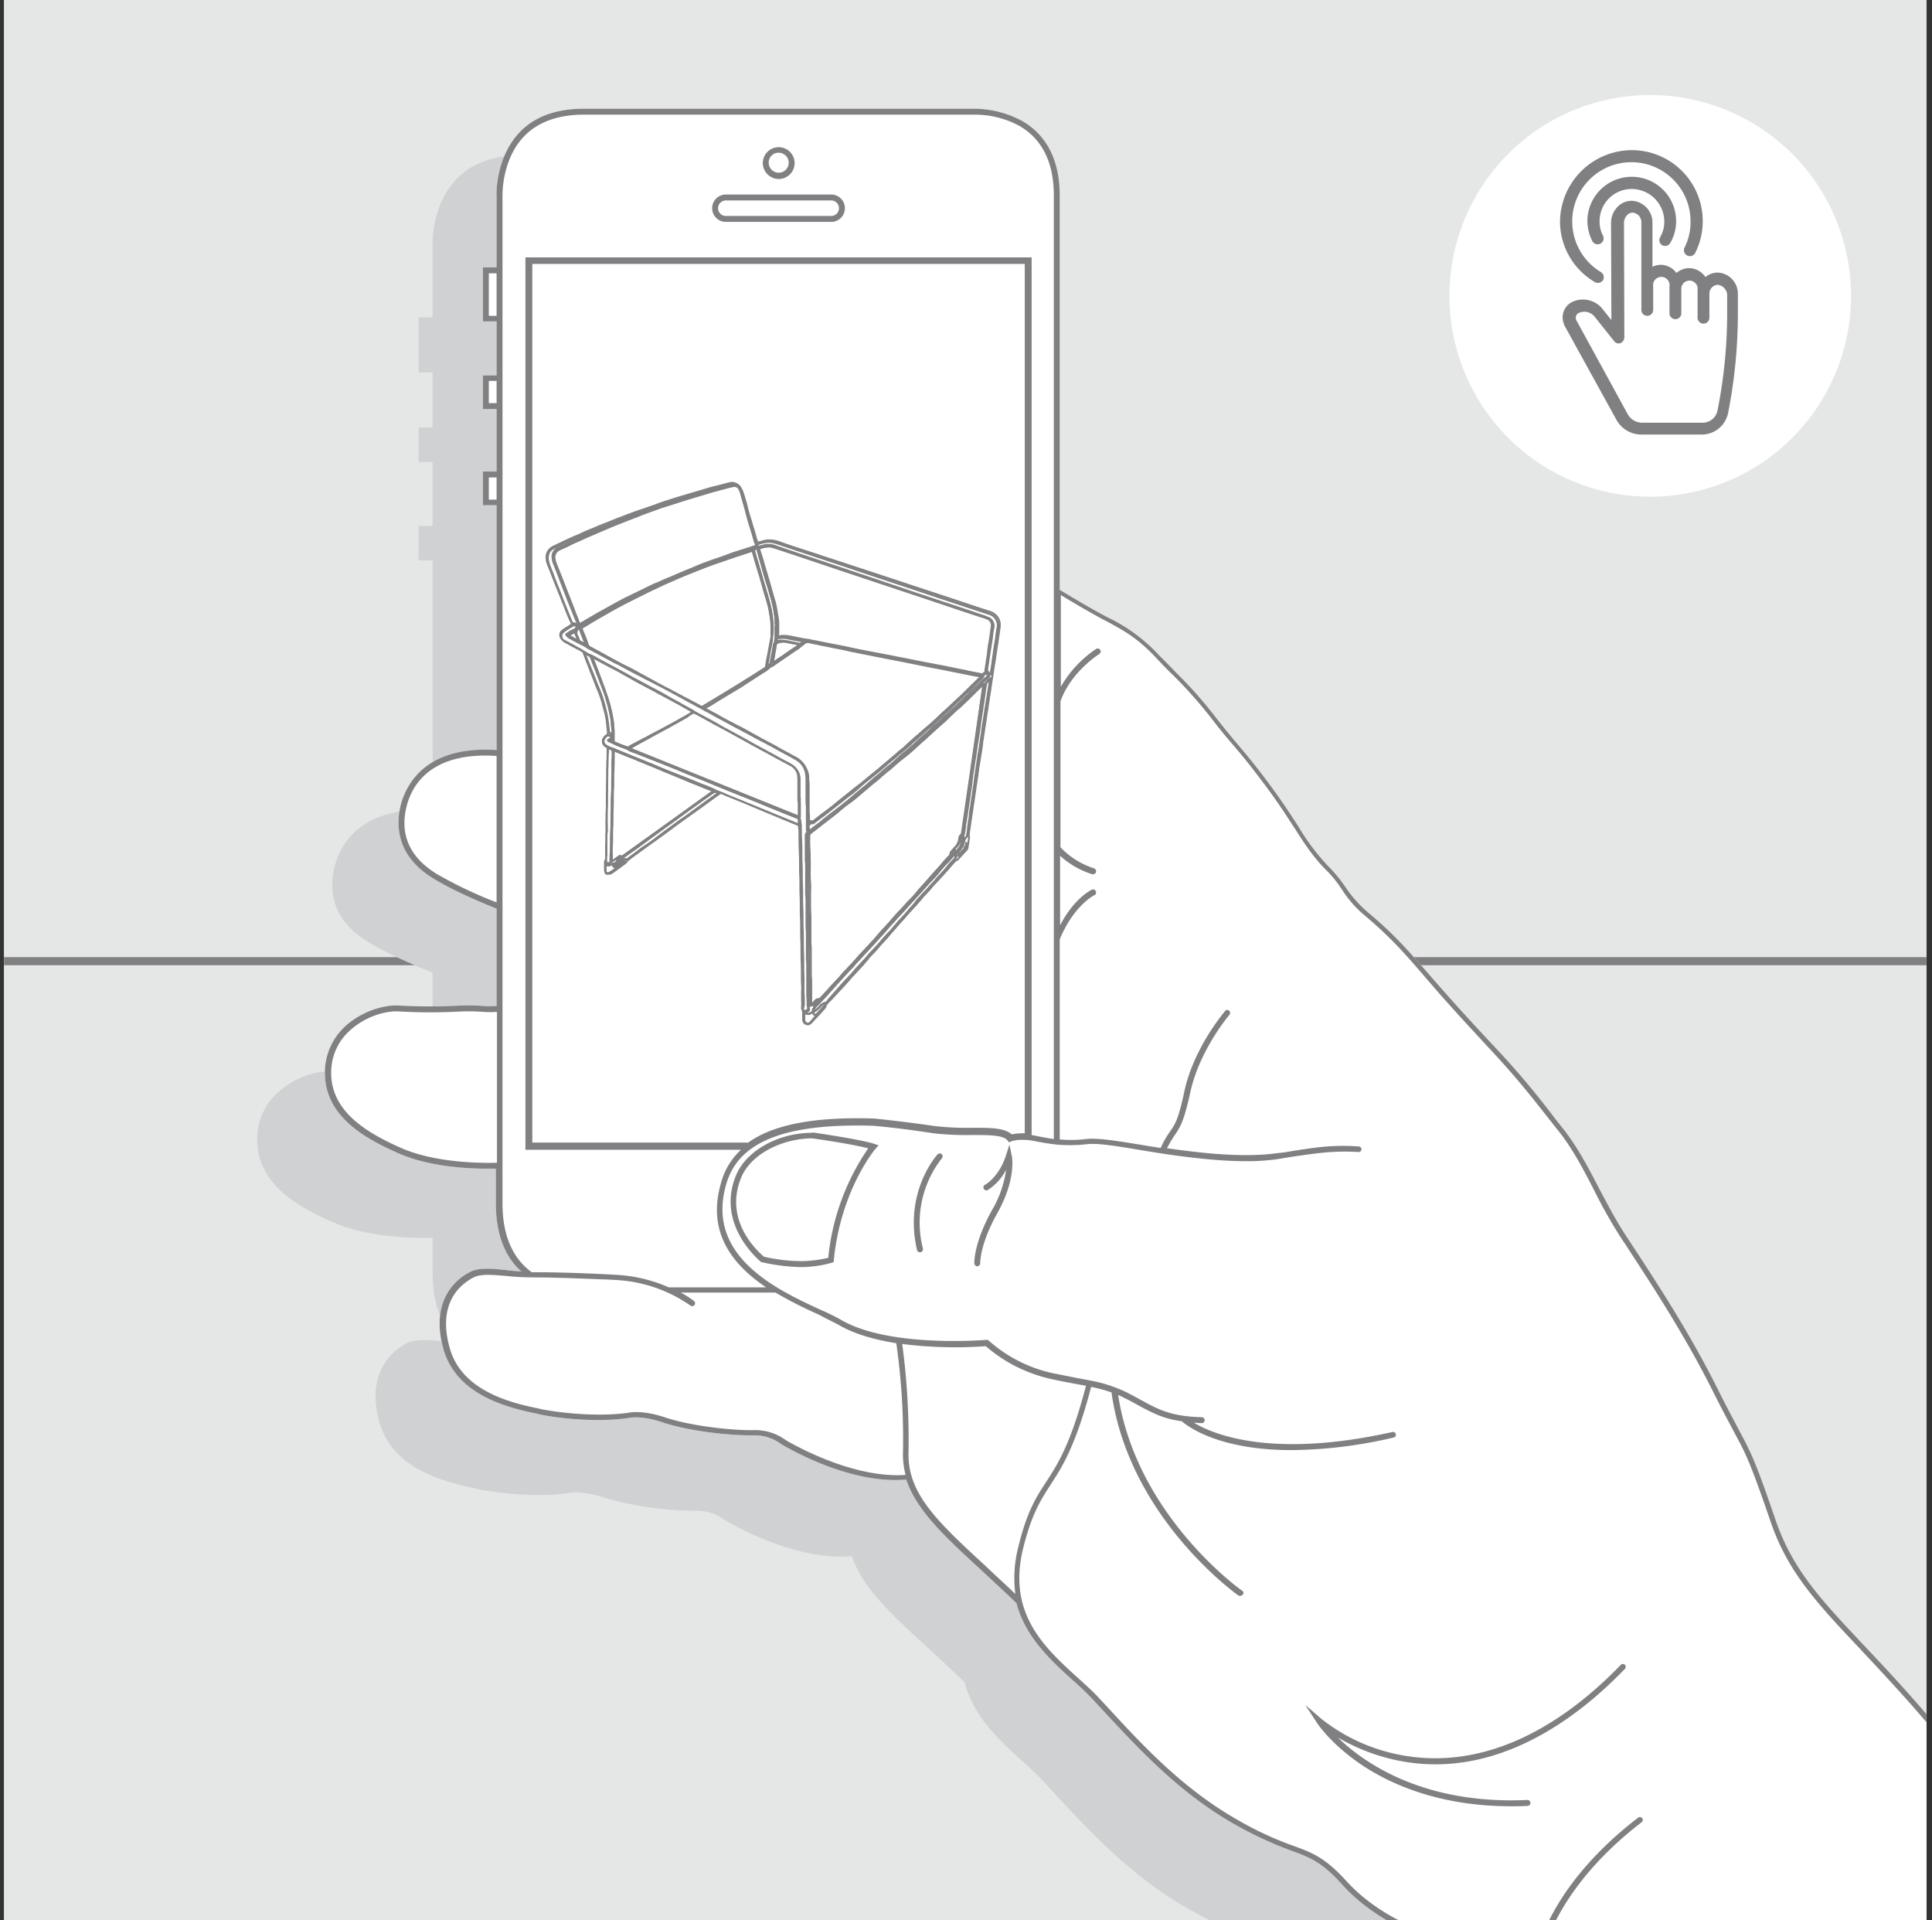 <svg id="Layer_1" data-name="Layer 1" xmlns="http://www.w3.org/2000/svg" xmlns:xlink="http://www.w3.org/1999/xlink" viewBox="0 0 522.5 519.2"><rect x="0" y="0" width="522.5" height="519.2" fill="#333333" stroke="none"/><defs><style>.cls-1,.cls-10,.cls-4,.cls-9{fill:none;}.cls-2{fill:#e5e6e6;}.cls-3{clip-path:url(#clip-path);}.cls-10,.cls-11,.cls-4,.cls-9{stroke:#808082;}.cls-10,.cls-4,.cls-9{stroke-linecap:round;stroke-linejoin:round;}.cls-4{stroke-width:2.17px;}.cls-5{fill:#cfd1d2;}.cls-6{fill:#fff;}.cls-11,.cls-7{fill:#808082;}.cls-8{clip-path:url(#clip-path-4);}.cls-9{stroke-width:0.5px;}.cls-10{stroke-width:0.52px;}.cls-11{stroke-miterlimit:10;stroke-width:1px;}</style><clipPath id="clip-path"><rect class="cls-1" x="1.1" width="519.9" height="519.9"/></clipPath><clipPath id="clip-path-4"><path class="cls-1" d="M273.5,307c-1.8-1.8-5.7-1.8-10.6-1.8a74.56,74.56,0,0,1-10.4-.5c-8.9-1.3-16.1-2-16.2-2-16-.5-27.2,1.6-34,6.6-.1,0-.2-.1-.3-.1H143.7V71.1H277.4V306.7A16.66,16.66,0,0,0,273.5,307Z"/></clipPath></defs><rect class="cls-2" x="1.1" width="519.9" height="519.9"/><rect class="cls-2" x="1.1" width="519.9" height="519.9"/><g class="cls-3"><line class="cls-4" x1="1.1" y1="259.9" x2="521" y2="259.9"/></g><g class="cls-3"><path class="cls-5" d="M513.2,487.9a.79.79,0,0,0,.1-1.1c-7-8.2-13.1-14.7-18.5-20.4-11.9-12.7-19.8-21-24.5-34.8-5.8-16.7-6.8-18.7-10.3-25.2-1.4-2.6-3.1-5.7-5.6-10.8-7.9-15.9-17.2-30-23.4-39.4-.8-1.3-1.6-2.5-2.3-3.6-2.5-3.9-4.8-8.3-7-12.5-3-5.7-6-11.6-9.8-16.4l-2.3-3c-5.3-6.7-9.4-12.1-15.9-19-7.6-8.1-12.2-13.1-18.9-20.9s-10.2-11.5-16.6-17a32.08,32.08,0,0,1-6.2-6.9,47.1,47.1,0,0,0-5.1-6.2,69,69,0,0,1-8.2-10.9c-1.9-3-4.1-6.4-7.2-10.6-4.4-6-7-9.1-9.6-12.1-1.8-2.2-3.7-4.4-6.3-7.7a108.52,108.52,0,0,0-10.8-12.1c-1.5-1.5-3-3-4.8-4.9a48,48,0,0,0-13.9-10.3c-.6-.3-1.3-.7-2-1.1-4.7-2.6-10-5.8-11.5-6.7V65.9c0-9.6-3.4-16.5-10.2-20.5A27.5,27.5,0,0,0,249.2,42H141.1c-7.6,0-13.5,2.1-17.6,6.4C116.8,55.3,117,65.5,117,66V85.8h-3.8v14.9H117v14.9h-3.8v9.3H117v17.3h-3.8v9.3H117v67.6c-22.3-1.4-26.2,12.7-26.9,17.1-1.2,7.7,2,14,9.5,18.5,6.1,3.8,15.2,7.4,17.4,8.3v26.8a24.07,24.07,0,0,1-3.8,0,54.59,54.59,0,0,0-6-.1h-.3a131.87,131.87,0,0,1-16.7,0c-4.8-.3-10.6,1.8-14.7,5.4A16.72,16.72,0,0,0,69.6,307c-.7,12.4,9.9,18.9,20.5,23.5,8.4,3.7,19,4.2,24.4,4.2H117v9.5c0,8.3,2.4,14.7,7.1,18.9-1.6-.1-3-.2-4.4-.4-3.9-.4-7.2-.7-9.7.5-2.7,1.4-11.4,7-7.4,21.3,3.7,13.3,18.8,16.4,26.1,18l.3.1c6.4,1.3,16.8,2.3,24.8,1.1,0,0,3.3-.8,9.4,1.2a90.37,90.37,0,0,0,25,3.6A12.37,12.37,0,0,1,196,411c.7.4,16.4,9.9,31.5,9.9,1,0,2-.1,2.9-.1,2.8,8.4,10.5,15.6,20.5,24.7,3.2,3,6.5,6,10,9.4,2.4,9.3,9.3,15.6,15.7,21.4a78,78,0,0,1,5.8,5.6l3.8,4.1c8.9,9.6,20.1,21.6,35.3,30.2a98.93,98.93,0,0,0,15.4,7.1c5.3,2,8.4,3.1,14.1,9.4a55.48,55.48,0,0,0,23.4,14.8c4.8,4,9.1,5.8,14,7.9,2.4,1,4.8,2,7.6,3.4a29.46,29.46,0,0,1,9.2,6.5,69.69,69.69,0,0,0,7.5,6.4c9,6.9,36.3,35,36.6,35.3a.73.73,0,0,0,.6.2,1.42,1.42,0,0,0,.6-.2.78.78,0,0,0,0-1.1"/></g><g class="cls-3"><path class="cls-6" d="M522.2,466.1a.79.79,0,0,0,.1-1.1c-6.9-8.1-12.8-14.4-18.1-20-11.7-12.4-19.4-20.6-24-34-5.6-16.4-6.7-18.3-10.1-24.7-1.3-2.5-3-5.6-5.5-10.6-7.7-15.5-16.9-29.4-22.9-38.6-.8-1.2-1.6-2.4-2.3-3.5-2.5-3.8-4.7-8.1-6.9-12.2-2.9-5.6-5.9-11.3-9.6-16l-2.3-2.9A226.39,226.39,0,0,0,405,283.9c-7.4-7.9-11.9-12.8-18.5-20.4s-10-11.3-16.3-16.6a33.52,33.52,0,0,1-6.1-6.7,38.46,38.46,0,0,0-5-6.1,60.9,60.9,0,0,1-8-10.7c-1.9-2.9-4-6.2-7.1-10.4-4.3-5.9-6.9-8.9-9.4-11.9-1.8-2.1-3.6-4.3-6.1-7.5A113.85,113.85,0,0,0,318,181.8c-1.4-1.5-2.9-3-4.7-4.8a45.49,45.49,0,0,0-13.6-10c-.6-.3-1.3-.7-1.9-1-4.6-2.5-9.8-5.7-11.2-6.5V52.9c0-9.4-3.4-16.2-10-20.1a27.57,27.57,0,0,0-12.9-3.4H157.9c-7.4,0-13.3,2.1-17.3,6.3-6.5,6.7-6.4,16.8-6.3,17.2V72.3h-3.7V86.9h3.7v14.6h-3.7v9.1h3.7v16.9h-3.7v9.1h3.7v66.2c-21.8-1.4-25.6,12.4-26.3,16.7-1.1,7.6,2,13.7,9.3,18.1,6,3.7,14.8,7.2,17,8.1V272a22.82,22.82,0,0,1-3.7,0,52.69,52.69,0,0,0-5.9-.1h-.3a146.59,146.59,0,0,1-16.3,0c-4.7-.3-10.4,1.8-14.4,5.3a17,17,0,0,0-5.8,11.7c-.7,12.2,9.7,18.5,20,23,8.2,3.6,18.6,4.1,23.8,4.1h2.4v9.3c0,8.2,2.3,14.4,6.9,18.5-1.5-.1-3-.2-4.3-.4-3.8-.4-7.1-.7-9.5.5-2.7,1.3-11.2,6.8-7.3,20.8,3.6,13,18.4,16.1,25.5,17.6l.3.1c6.2,1.3,16.5,2.2,24.3,1,0,0,3.3-.8,9.2,1.2,6.2,2.1,17,3.6,24.5,3.5a12.07,12.07,0,0,1,7.6,2.4c.7.4,16,9.7,30.9,9.7,1,0,1.9-.1,2.9-.1,2.8,8.3,10.3,15.3,20,24.2,3.1,2.9,6.4,5.9,9.8,9.2,2.4,9.1,9.1,15.3,15.3,20.9a75.29,75.29,0,0,1,5.7,5.5l3.7,4c8.8,9.4,19.6,21.1,34.5,29.5a101.59,101.59,0,0,0,15.1,7c5.2,1.9,8.3,3.1,13.8,9.2,9.1,10.1,21.3,14,22.9,14.5,4.7,3.9,8.9,5.7,13.7,7.7,2.3,1,4.7,2,7.4,3.4a31.24,31.24,0,0,1,9,6.3,75.42,75.42,0,0,0,7.3,6.3c8.8,6.8,35.6,34.3,35.9,34.6a.73.73,0,0,0,.6.2,1.42,1.42,0,0,0,.6-.2.78.78,0,0,0,0-1.1h61.8Z"/><path class="cls-7" d="M219.7,306.3c-9.2,0-17.8,4.8-20.6,11.4-5.7,13.6,6.6,23.4,6.7,23.5l.1.1h.2a50.71,50.71,0,0,0,10.1,1.3h1.2a30.93,30.93,0,0,0,7.7-1.2l.4-.2v-.5c1.9-19,11.2-30,11.3-30.1l.8-.9-1.1-.4c-4.1-1.3-16.2-3-16.7-3.1Zm4.3,33.8a34.3,34.3,0,0,1-6.8.9,45.93,45.93,0,0,1-10.6-1.2c-1.3-1.1-11.1-9.6-6.1-21.5,2.5-6,10.6-10.4,19.1-10.5.8.1,10.6,1.5,15.2,2.7A63.38,63.38,0,0,0,224,340.1Z"/><path class="cls-7" d="M273.6,312.4l-.6-2.9-.9,2.8c-1.9,6-5.7,8.1-5.8,8.1a.81.81,0,0,0,.8,1.4,14.27,14.27,0,0,0,5-5.5,29.36,29.36,0,0,1-3.7,10.7c-5.1,9.1-4.9,14.4-4.9,14.6a.86.86,0,0,0,.8.8h0a.86.86,0,0,0,.8-.8s-.2-5,4.7-13.7C274.9,318.7,273.7,312.7,273.6,312.4Z"/><path class="cls-7" d="M254.7,312.1a.78.78,0,0,0-1.1,0c-.4.4-9.2,10.3-5.6,25.9a.76.76,0,0,0,.8.6h.2a.83.83,0,0,0,.6-1,28.21,28.21,0,0,1,5.2-24.5A.78.78,0,0,0,254.7,312.1Z"/><path class="cls-7" d="M522.3,465c-6.9-8.1-12.8-14.4-18.1-20-11.7-12.4-19.4-20.6-24-34-5.6-16.4-6.7-18.3-10.1-24.7-1.3-2.5-3-5.6-5.5-10.6-7.7-15.5-16.9-29.4-22.9-38.6-.8-1.2-1.6-2.4-2.3-3.5-2.5-3.8-4.7-8.1-6.9-12.2-2.9-5.6-5.9-11.3-9.6-16l-2.3-2.9A226.39,226.39,0,0,0,405,283.9c-7.4-7.9-11.9-12.8-18.5-20.4s-10-11.3-16.3-16.6a33.52,33.52,0,0,1-6.1-6.7,38.46,38.46,0,0,0-5-6.1,60.9,60.9,0,0,1-8-10.7c-1.9-2.9-4-6.2-7.1-10.4-4.3-5.9-6.9-8.9-9.4-11.9-1.8-2.1-3.6-4.3-6.1-7.5A113.85,113.85,0,0,0,318,181.8c-1.4-1.5-2.9-3-4.7-4.8a45.49,45.49,0,0,0-13.6-10c-.6-.3-1.3-.7-1.9-1-4.6-2.5-9.8-5.7-11.2-6.5V52.9c0-9.4-3.4-16.2-10-20.1a27.57,27.57,0,0,0-12.9-3.4H157.9c-7.4,0-13.3,2.1-17.3,6.3-6.5,6.7-6.4,16.8-6.3,17.2V72.3h-3.7V86.9h3.7v14.6h-3.7v9.1h3.7v16.9h-3.7v9.1h3.7v66.2c-21.8-1.4-25.6,12.4-26.3,16.7-1.1,7.6,2,13.7,9.3,18.1,6,3.7,14.8,7.2,17,8.1V272a22.82,22.82,0,0,1-3.7,0,52.69,52.69,0,0,0-5.9-.1h-.3a146.59,146.59,0,0,1-16.3,0c-4.7-.3-10.4,1.8-14.4,5.3a17,17,0,0,0-5.8,11.7c-.7,12.2,9.7,18.5,20,23,8.2,3.6,18.6,4.1,23.8,4.1h2.4v9.3c0,8.2,2.3,14.4,6.9,18.5-1.5-.1-3-.2-4.3-.4-3.8-.4-7.1-.7-9.5.5-2.7,1.3-11.2,6.8-7.3,20.8,3.6,13,18.4,16.1,25.5,17.6l.3.1c6.2,1.3,16.5,2.2,24.3,1,0,0,3.3-.8,9.2,1.2,6.2,2.1,17,3.6,24.5,3.5a12.07,12.07,0,0,1,7.6,2.4c.7.4,16,9.7,30.9,9.7,1,0,1.9-.1,2.9-.1,2.8,8.3,10.3,15.3,20,24.2,3.1,2.9,6.4,5.9,9.8,9.2,2.4,9.1,9.1,15.3,15.3,20.9a75.29,75.29,0,0,1,5.7,5.5l3.7,4c8.8,9.4,19.6,21.1,34.5,29.5a101.59,101.59,0,0,0,15.1,7c5.2,1.9,8.3,3.1,13.8,9.2,9.1,10.1,21.3,14,22.9,14.5,4.7,3.9,8.9,5.7,13.7,7.7,2.3,1,4.7,2,7.4,3.4a31.24,31.24,0,0,1,9,6.3,75.42,75.42,0,0,0,7.3,6.3c8.8,6.8,35.6,34.3,35.9,34.6a.73.73,0,0,0,.6.2,1.42,1.42,0,0,0,.6-.2.78.78,0,0,0,0-1.1c-1.1-1.1-27.1-27.9-36-34.7a61.94,61.94,0,0,1-7.2-6.2,31.69,31.69,0,0,0-9.4-6.6c-2.8-1.4-5.2-2.4-7.5-3.4-4.8-2-8.9-3.7-13.4-7.6l-.1-.1h-.2c-.1,0-13.1-3.8-22.4-14-5.8-6.4-9.2-7.7-14.4-9.6a89.38,89.38,0,0,1-14.9-6.9c-14.7-8.3-25.5-19.9-34.1-29.2l-3.7-4c-1.8-1.9-3.7-3.6-5.8-5.5-8.9-8.1-18.9-17.3-14.6-34.8,2.3-9.3,4.7-13,7.4-17.2,3.2-4.9,6.8-10.5,11-26.5a44.14,44.14,0,0,1,5.5,1.5c4.7,33.9,34,54.7,34.3,54.9a.75.75,0,0,0,.5.1.91.91,0,0,0,.7-.3.71.71,0,0,0-.2-1.1c-.3-.2-28.5-20.2-33.5-52.9.7.3,1.5.7,2.3,1.1,1,.5,1.9,1,2.8,1.5,3.9,2.1,6.9,3.8,12.1,4.5,1.4,1.2,9.7,7.8,29.7,7.8a124.63,124.63,0,0,0,27.6-3.4.76.76,0,1,0-.3-1.5c-32.3,7.2-48.2.8-53.7-2.5.7,0,1.3.1,2.1.1h0a.8.8,0,0,0,0-1.6c-8.3-.2-11.8-2.1-16.7-4.8-.9-.5-1.8-1-2.8-1.5a30,30,0,0,0-3.8-1.7h0a35.73,35.73,0,0,0-6.8-1.9h0c-.8-.2-1.6-.3-2.6-.5-2.1-.4-4.5-.9-7.6-1.5a38.39,38.39,0,0,1-17.3-8.8l-.3-.2h-.4c-.3,0-26.2,2.2-39.2-5.4a61.21,61.21,0,0,0-5.7-2.8c-11.7-5.4-31.3-14.5-25.3-34.2,3.4-11.3,16-16.2,39.6-15.5.1,0,7.2.6,16.1,2a77.4,77.4,0,0,0,10.6.5c4.5,0,8.7,0,9.7,1.5l.4.5.6-.3s2.3-.9,6.6,0c2,.4,3.9.7,5.8.9h0a41.49,41.49,0,0,0,7.9-.1c2.9-.4,8.2.5,14.2,1.5q3.6.6,7.5,1.2c9.2,1.3,21,2.7,30.1,1.3,1.3-.2,2.5-.4,3.7-.6,6.9-1,11.4-1.7,18.1-1.3a.75.75,0,0,0,.1-1.5c-6.9-.5-11.5.2-18.4,1.3a36.89,36.89,0,0,1-3.7.5c-8.9,1.3-20.5,0-29.6-1.3h-.2a29.8,29.8,0,0,1,2.2-3.7c1.4-2.1,2.4-3.6,4.1-11.4,2.5-11.5,10.5-20.9,10.6-21a.79.79,0,0,0-.1-1.1.71.71,0,0,0-1.1.1c-.3.4-8.4,9.8-11,21.7-1.6,7.6-2.5,8.9-3.9,10.9a25,25,0,0,0-2.5,4.4c-1.9-.3-3.8-.6-5.6-.9-6.2-1-11.5-1.9-14.7-1.5a32.57,32.57,0,0,1-7,.1V254c3.7-9,9.2-11.9,9.3-11.9a.83.83,0,1,0-.7-1.5c-.2.1-4.8,2.4-8.5,9.6V231.4a23.36,23.36,0,0,0,8.7,5h.2a.84.84,0,0,0,.8-.6.83.83,0,0,0-.5-1,21.6,21.6,0,0,1-9.1-5.7V189.6c2.9-8,10.3-12.6,10.4-12.7a.81.81,0,1,0-.8-1.4,30.34,30.34,0,0,0-9.5,10.2V160.9c2.1,1.3,6.5,3.9,10.5,6.1.7.4,1.3.7,1.9,1,4.6,2.5,8.2,4.4,13.2,9.7,1.7,1.8,3.2,3.4,4.7,4.8a123.38,123.38,0,0,1,10.4,11.7c2.5,3.3,4.4,5.5,6.2,7.6,2.5,2.9,5,6,9.3,11.8,3,4.1,5.1,7.4,7,10.3,2.7,4.2,4.8,7.5,8.2,11a32.57,32.57,0,0,1,4.8,5.9,30.18,30.18,0,0,0,6.3,7c6.2,5.3,9.6,8.9,16.1,16.5s11.1,12.5,18.5,20.5c6.3,6.8,10.4,12,15.5,18.5l2.3,2.9c3.6,4.6,6.6,10.3,9.4,15.8a136.41,136.41,0,0,0,7,12.4c.7,1.1,1.5,2.2,2.3,3.5,6,9.2,15.1,23,22.8,38.4,2.5,5,4.2,8.1,5.5,10.6,3.4,6.3,4.4,8.1,10,24.4,4.7,13.8,12.5,22.1,24.3,34.6,5.2,5.6,11.2,11.9,18,19.9a.86.86,0,0,0,.6.3.76.76,0,0,0,.5-.2A.55.55,0,0,0,522.3,465ZM134.3,85.4h-2.1V73.9h2.1Zm0,23.6h-2.1v-6h2.1Zm0,26.1h-2.1v-6h2.1ZM118.1,236.3c-6.7-4.1-9.6-9.7-8.5-16.5.8-5.1,4.7-16.7,24.7-15.4V244A114.58,114.58,0,0,1,118.1,236.3Zm-9.4,74.2c-9.8-4.3-19.8-10.3-19.1-21.5a15.15,15.15,0,0,1,5.3-10.6c4.2-3.7,9.7-5.2,13.2-4.9a150.24,150.24,0,0,0,16.5,0h.3a49.55,49.55,0,0,1,5.7.1,24.1,24.1,0,0,0,3.8,0v40.8C131.1,314.5,118.2,314.6,108.7,310.5ZM266.6,364a40.27,40.27,0,0,0,17.8,8.9c3.1.7,5.5,1.1,7.6,1.5.6.1,1.2.2,1.7.3-4.1,15.7-7.6,21.1-10.7,25.9-2.7,4.1-5.3,8.1-7.6,17.7a33.21,33.21,0,0,0-.8,12.7c-2.8-2.7-5.6-5.2-8.2-7.7-12.6-11.6-20.9-19.3-20.7-30.3a194.55,194.55,0,0,0-1.7-29.6A114.38,114.38,0,0,0,266.6,364Zm-39.7-5.7c4.3,2.5,9.9,4,15.5,4.9a183.23,183.23,0,0,1,1.8,29.8,22.47,22.47,0,0,0,.7,5.8c-15,1.1-32.2-9.3-32.4-9.4a13.82,13.82,0,0,0-8.6-2.7c-7.2.1-17.9-1.4-23.9-3.4-6.5-2.2-10-1.3-10.1-1.3-7.6,1.1-17.6.2-23.7-1l-.3-.1c-6.8-1.4-21-4.4-24.3-16.5-3.5-12.5,3.4-17.4,6.5-19,2-1,5-.7,8.7-.4a67.38,67.38,0,0,0,6.8.4h.4c6.6,0,12.6.3,20.8.6l1.7.1a38.64,38.64,0,0,1,20.2,6.9.78.78,0,0,0,1-1.2,24.79,24.79,0,0,0-3.6-2.3h25.6a115.91,115.91,0,0,0,11.6,5.9C223.5,356.6,225.5,357.5,226.9,358.3ZM273.5,307c-1.8-1.8-5.7-1.8-10.6-1.8a74.56,74.56,0,0,1-10.4-.5c-8.9-1.3-16.1-2-16.2-2-16-.5-27.2,1.6-34,6.6-.1,0-.2-.1-.3-.1H143.7V71.1H277.4V306.7A16.66,16.66,0,0,0,273.5,307Zm7,.2c-.5-.1-1.1-.2-1.5-.3V69.6H142.1V310.9h58.3a18.69,18.69,0,0,0-5.3,8.6c-4.2,13.8,3.2,22.6,12.1,28.6H180.9a40.58,40.58,0,0,0-14.3-3.4l-1.7-.1c-8.3-.4-14.3-.6-20.9-.6h-.2c-5.2-3.8-7.9-10-7.9-18.6V52.9c0-.4-.2-9.8,5.9-16.1,3.7-3.8,9.1-5.8,16.1-5.8H263.7a25.34,25.34,0,0,1,12.1,3.1c6.1,3.6,9.2,9.9,9.2,18.7V308C283.7,307.8,282.1,307.5,280.5,307.2Z"/><path class="cls-7" d="M439.4,451.3a.78.78,0,1,0-1.1-1.1c-18.4,19-38.2,27.5-57.3,24.7a49.37,49.37,0,0,1-23.6-10.1L353,461l3.2,4.9c.2.3,4.1,6.2,13.1,12,7.7,4.9,20.6,10.5,39.3,10.5,1.5,0,3,0,4.5-.1a.8.8,0,1,0,0-1.6c-28.2,1.3-44.3-10.1-51.3-16.9a53.18,53.18,0,0,0,18.9,6.7C405.4,480.2,426.3,464.9,439.4,451.3Z"/><path class="cls-7" d="M416.5,528.3h.2a.87.87,0,0,0,.8-.6c0-.2,3.7-17.5,26.5-35a.78.78,0,1,0-1-1.2c-23.3,17.9-27,35.2-27.1,35.9A.78.78,0,0,0,416.5,528.3Z"/><path class="cls-7" d="M210.6,48.4a4.3,4.3,0,1,0-4.3-4.3A4.33,4.33,0,0,0,210.6,48.4Zm0-7.1a2.7,2.7,0,1,1-2.7,2.7A2.63,2.63,0,0,1,210.6,41.3Z"/><path class="cls-7" d="M224.8,52.6H196.3a3.7,3.7,0,0,0,0,7.4h28.5a3.7,3.7,0,0,0,0-7.4Zm0,5.8H196.3a2.1,2.1,0,0,1,0-4.2h28.5a2.1,2.1,0,0,1,0,4.2Z"/><g class="cls-8"><path class="cls-1" d="M131,77.9H284V307.5H131Zm92.3,193.9c.6-.7,1.1-1.3,1.7-1.9s1.3-1.4,1.9-2.1c.8-.9,1.6-1.8,2.5-2.7l.2-.2c.4-.5.9-1,1.3-1.5s1-1.1,1.5-1.6c.3-.4.7-.7,1-1.1.5-.5.9-1.1,1.4-1.6a10.7,10.7,0,0,0,1.4-1.6,10,10,0,0,1,1-1.1c.5-.5.9-1.1,1.4-1.6s.9-1,1.4-1.5c.3-.4.7-.8,1-1.2.5-.6,1-1.1,1.5-1.7s.9-1,1.3-1.5c.8-.9,1.5-1.8,2.3-2.6.5-.6,1-1.1,1.5-1.6l.2-.2c.5-.5.9-1,1.4-1.6a10.7,10.7,0,0,0,1.4-1.6c.3-.4.7-.7,1-1.1s.9-1,1.3-1.5,1-1.1,1.5-1.6c.3-.4.7-.7,1-1.1.5-.6,1.1-1.2,1.6-1.8s.9-1,1.3-1.5a1,1,0,0,1,.5-.4c.2-.1.3-.2.5-.3.3-.3.5-.6.8-.9.5-.5.9-1,1.4-1.5a1.49,1.49,0,0,0,.4-.9c.1-.7.2-1.4.3-2a2.72,2.72,0,0,0,0-.9v-.4c0-.3.1-.6.1-1,.2-1.1.3-2.2.5-3.3.1-.9.3-1.8.4-2.7s.3-1.8.4-2.7.3-1.8.4-2.7.3-1.8.4-2.7c.2-1.2.3-2.3.5-3.5s.4-2.5.6-3.7c.1-.7.2-1.4.3-2a8.75,8.75,0,0,0,.2-1.6c.1-.9.3-1.9.4-2.8l.3-1.8.3-2.1.3-1.8c.1-.9.3-1.9.4-2.8l.3-1.8c.1-.9.3-1.9.4-2.8.1-.6.2-1.3.3-1.9s.2-1.3.3-2l.3-1.8c.1-.9.3-1.9.4-2.8l.3-1.8c.1-1,.3-1.9.4-2.9a9.85,9.85,0,0,0,.2-1.7,3.89,3.89,0,0,0-1.3-2.8,3.61,3.61,0,0,0-1.5-.8c-4.3-1.4-8.6-2.9-13-4.3-7-2.3-13.9-4.6-20.9-6.9-4-1.3-7.9-2.6-11.9-3.9-2.9-1-5.9-1.9-8.8-2.9-1-.3-2-.7-2.9-1a5.11,5.11,0,0,0-2.1-.3,5.66,5.66,0,0,0-1.8.3l-1.2.3c-.2-.1-.2-.3-.3-.4a9.29,9.29,0,0,0-.4-1.3c-.3-1.1-.7-2.2-1-3.4-.4-1.4-.8-2.7-1.2-4.1s-.8-2.6-1.1-3.9a4.59,4.59,0,0,0-.7-1.6,2.76,2.76,0,0,0-3.2-1.3c-.9.2-1.8.5-2.7.7-1.2.3-2.5.6-3.7,1-2.4.7-4.7,1.3-7.1,2.1-2,.6-3.9,1.2-5.8,1.9-2.7.9-5.4,1.8-8,2.9l-6.3,2.4c-1.2.5-2.3,1-3.4,1.4s-2,.8-3,1.3-2,.9-3,1.4c-.7.3-1.5.7-2.2,1s-1.3.6-2,.9a3,3,0,0,0-1.5,1.8,3.94,3.94,0,0,0-.1,2.4c.1.4.3.9.4,1.3.3.9.7,1.7,1,2.6.8,2.2,1.7,4.3,2.5,6.5.8,2,1.6,4.1,2.4,6.1a.9.9,0,0,1,.1.5,1.38,1.38,0,0,0-.4.3c-.6.4-1.2.7-1.7,1.1a1.75,1.75,0,0,0-.4,2.7,3.11,3.11,0,0,0,.9.7c1,.5,2,1.1,3,1.6.4.2.8.5,1.3.7.3.1.4.3.5.6s.1.4.2.6c.5,1.4,1.1,2.8,1.6,4.2.7,1.7,1.4,3.4,2,5.1.5,1.4,1,2.7,1.4,4.1.2.9.5,1.8.7,2.7.1.6.2,1.1.3,1.7a13.55,13.55,0,0,1,.2,2c0,.3.1.6.1.9v.6l-.3.3a4.62,4.62,0,0,0-.7.7,1.6,1.6,0,0,0,.5,2.4.76.76,0,0,0,.4.2V207a6.6,6.6,0,0,0-.1,1.4v5.4a13.4,13.4,0,0,0-.1,2v4.9c0,.4-.1.8-.1,1.1v5.6c0,.3-.1.6-.1.9v3.3a1.27,1.27,0,0,1-.1.6,1.49,1.49,0,0,0-.2.9v1.8a1.11,1.11,0,0,0,1.7.9c.1,0,.1-.1.2-.1,1.2-.9,2.4-1.8,3.7-2.7.1-.1.3-.2.3-.4a.78.78,0,0,1,.4-.4c1.4-1,2.8-2,4.2-3.1s3.1-2.2,4.6-3.3c1.8-1.3,3.5-2.6,5.3-3.9l6.3-4.5c1.2-.9,2.5-1.8,3.7-2.7l.9-.6c.2.1.4.1.6.2,1.3.5,2.6,1.1,3.9,1.6,2,.8,4,1.7,6,2.5,1.7.7,3.4,1.4,5,2.1,1.9.8,3.9,1.6,5.8,2.4.1.1.3.1.4.2v.4c0,1.3,0,2.6.1,3.8.1,2,0,3.9.1,5.9s0,4,.1,6,0,3.9.1,5.9,0,4,.1,6,0,4,.1,6.1,0,4.1.1,6.1,0,3.9.1,5.9a14.72,14.72,0,0,1,0,2.1,1.27,1.27,0,0,1-.1.6,2,2,0,0,0-.2,1.1c0,.3.1.5.1.8v1.7a1.27,1.27,0,0,0,1.7,1.1c.1-.1.3-.2.4-.3.4-.4.7-.8,1-1.1.8-.9,1.6-1.8,2.5-2.7C223.1,272.5,223.3,272.2,223.3,271.8Z"/><path class="cls-9" d="M223.3,271.8a1.39,1.39,0,0,1-.5,1c-.8.9-1.6,1.8-2.5,2.7a11,11,0,0,1-1,1.1c-.1.1-.3.2-.4.3a1.27,1.27,0,0,1-1.7-1.1v-1.7a2.2,2.2,0,0,0-.1-.8,1.47,1.47,0,0,1,.2-1.1,1.27,1.27,0,0,0,.1-.6v-2.1c-.2-2,0-3.9-.1-5.9s0-4.1-.1-6.1,0-4.1-.1-6.1,0-4-.1-6,0-3.9-.1-5.9,0-4-.1-6,0-3.9-.1-5.9c-.1-1.3-.1-2.6-.1-3.8v-.4c-.1-.1-.3-.1-.4-.2-1.9-.8-3.9-1.6-5.8-2.4-1.7-.7-3.4-1.4-5-2.1-2-.8-4-1.7-6-2.5-1.3-.5-2.6-1.1-3.9-1.6-.2-.1-.4-.1-.6-.2l-.9.6c-1.2.9-2.5,1.8-3.7,2.7l-6.3,4.5c-1.8,1.3-3.5,2.6-5.3,3.9-1.5,1.1-3.1,2.2-4.6,3.3s-2.8,2-4.2,3.1a.78.78,0,0,0-.4.4c0,.2-.2.3-.3.4-1.2.9-2.4,1.8-3.7,2.7-.1,0-.1.1-.2.1a1.1,1.1,0,0,1-1.7-.9v-1.8a1.34,1.34,0,0,1,.2-.9,1.27,1.27,0,0,0,.1-.6v-3.3a2.77,2.77,0,0,1,.1-.9v-5.6c0-.4.1-.8.1-1.1v-4.9a13.4,13.4,0,0,1,.1-2v-5.4a6.6,6.6,0,0,1,.1-1.4v-5.2a.76.76,0,0,0-.4-.2,1.6,1.6,0,0,1-.5-2.4,2.34,2.34,0,0,1,.7-.7l.3-.3v-.6c0-.3-.1-.6-.1-.9-.1-.7-.1-1.3-.2-2s-.2-1.1-.3-1.7c-.2-.9-.5-1.8-.7-2.7a28.28,28.28,0,0,0-1.4-4.1c-.7-1.7-1.3-3.4-2-5.1-.5-1.4-1.1-2.8-1.6-4.2-.1-.2-.1-.4-.2-.6a1,1,0,0,0-.5-.6c-.4-.2-.8-.5-1.3-.7-1-.5-2-1.1-3-1.6a3.11,3.11,0,0,1-.9-.7,1.75,1.75,0,0,1,.4-2.7c.6-.4,1.2-.7,1.7-1.1.1-.1.3-.2.4-.3a1.09,1.09,0,0,1-.1-.5c-.8-2-1.6-4.1-2.4-6.1-.8-2.2-1.7-4.3-2.5-6.5-.3-.9-.7-1.7-1-2.6a6.47,6.47,0,0,1-.4-1.3,3.94,3.94,0,0,1,.1-2.4,3.35,3.35,0,0,1,1.5-1.8c.6-.3,1.3-.6,2-.9s1.5-.7,2.2-1c1-.5,2-.9,3-1.4s2-.9,3-1.3,2.3-1,3.4-1.4l6.3-2.4c2.7-1,5.4-1.9,8-2.9,1.9-.7,3.9-1.3,5.8-1.9l7.1-2.1c1.2-.4,2.5-.7,3.7-1,.9-.2,1.8-.5,2.7-.7a2.65,2.65,0,0,1,3.2,1.3,7.74,7.74,0,0,1,.7,1.6c.4,1.3.8,2.6,1.1,3.9s.8,2.7,1.2,4.1c.3,1.1.7,2.2,1,3.4a9.29,9.29,0,0,0,.4,1.3.54.54,0,0,0,.3.4l1.2-.3a5.66,5.66,0,0,1,1.8-.3,7.61,7.61,0,0,1,2.1.3c1,.3,2,.7,2.9,1,2.9,1,5.9,1.9,8.8,2.9,4,1.3,7.9,2.6,11.9,3.9,7,2.3,13.9,4.6,20.9,6.9,4.3,1.4,8.6,2.9,13,4.3a3.61,3.61,0,0,1,1.5.8,3.57,3.57,0,0,1,1.3,2.8,9.85,9.85,0,0,1-.2,1.7c-.1,1-.3,1.9-.4,2.9l-.3,1.8c-.1.9-.3,1.9-.4,2.8l-.3,1.8c-.1.7-.2,1.3-.3,2s-.2,1.3-.3,1.9c-.1.9-.3,1.9-.4,2.8l-.3,1.8c-.1.9-.3,1.9-.4,2.8l-.3,1.8-.3,2.1-.3,1.8c-.1.9-.3,1.9-.4,2.8a8.75,8.75,0,0,0-.2,1.6c-.1.7-.2,1.4-.3,2-.2,1.2-.4,2.5-.6,3.7s-.3,2.3-.5,3.5c-.1.9-.3,1.8-.4,2.7s-.3,1.8-.4,2.7-.3,1.8-.4,2.7-.3,1.8-.4,2.7c-.2,1.1-.3,2.2-.5,3.3,0,.3-.1.6-.1,1v.4a1.39,1.39,0,0,1,0,.9c-.1.7-.2,1.4-.3,2a1.49,1.49,0,0,1-.4.9c-.5.5-.9,1-1.4,1.5-.3.3-.5.6-.8.9a.85.85,0,0,1-.5.3,1.76,1.76,0,0,0-.5.4c-.4.5-.9,1-1.3,1.5s-1.1,1.2-1.6,1.8c-.3.4-.7.7-1,1.1-.5.5-1,1.1-1.5,1.6s-.9,1-1.3,1.5-.7.7-1,1.1a10.7,10.7,0,0,0-1.4,1.6c-.5.5-.9,1-1.4,1.6l-.2.2c-.5.5-1,1.1-1.5,1.6-.8.9-1.5,1.8-2.3,2.6-.4.5-.9,1-1.3,1.5s-1,1.1-1.5,1.7c-.3.4-.7.8-1,1.2-.5.5-.9,1-1.4,1.5s-.9,1.1-1.4,1.6a10,10,0,0,1-1,1.1,10.7,10.7,0,0,0-1.4,1.6c-.5.5-.9,1.1-1.4,1.6-.3.4-.7.7-1,1.1-.5.5-1,1.1-1.5,1.6s-.9,1-1.3,1.5l-.2.2c-.8.9-1.6,1.8-2.5,2.7-.6.7-1.3,1.4-1.9,2.1A12.31,12.31,0,0,0,223.3,271.8Zm36.4-41,.1-.1.1-.1a1.39,1.39,0,0,0,.7-.8l.1-.1a1.15,1.15,0,0,0,.6-1.1v-.2c.1-.1.1-.2,0-.4v.5c-.2.4-.4.8-.6,1.3l-.1.1a1.39,1.39,0,0,0-.7.8l-.1.1s0-.1-.1,0l-.1.1a.46.46,0,0,0-.3.5h0a.46.46,0,0,0,.3-.5A.1.1,0,0,1,259.7,230.8Zm-2-.3.1-.1c.4-.3.4-.3.5-.6a2.65,2.65,0,0,0-.5.6l-.1.1Zm-90.9,2a1.56,1.56,0,0,0,.8-.6h0a1.56,1.56,0,0,0-.8.6ZM209,179.2c.2-.1.3-.2.5-.3,1.3-.9,2.6-1.7,3.8-2.6.8-.6,1.7-1.1,2.5-1.7a1.38,1.38,0,0,1,.4-.3c-.2-.1-.3-.1-.5-.2l-3.1-.6a4.53,4.53,0,0,0-2.3.2.67.67,0,0,0-.5.7c-.2,1-.4,2-.5,3-.1.6-.2,1.3-.3,1.8Zm-4.7-31.3H204c-.5.2-1,.3-1.5.5-3.2,1.1-6.4,2.1-9.5,3.3l-3.3,1.2c-2.8,1.1-5.5,2.2-8.3,3.4-1.3.6-2.6,1.1-3.8,1.7-1,.5-2.1,1-3.1,1.5-1.2.6-2.5,1.2-3.7,1.9-1,.5-2,1-2.9,1.5-.7.4-1.5.8-2.2,1.2a10.93,10.93,0,0,1-1.5.8c-.8.5-1.6,1-2.4,1.4-1.4.8-2.7,1.6-4.1,2.4a.76.76,0,0,1-.5.2.78.78,0,0,1-1.1-.5c-.2-.6-.5-1.1-.7-1.7l-1.8-4.5-1.5-3.9c-.8-2-1.5-4-2.3-5.9a5.85,5.85,0,0,1-.4-1.9,2.47,2.47,0,0,1,1.5-2.3c1-.5,1.9-.9,2.9-1.4,1.4-.7,2.8-1.3,4.3-2,.5-.2.9-.4,1.4-.6s1.2-.5,1.8-.8c.9-.4,1.8-.8,2.6-1.1s1.6-.6,2.3-.9l3.9-1.5a19.45,19.45,0,0,1,2.2-.8c.9-.3,1.8-.7,2.6-1,.5-.2,1.1-.3,1.6-.5.9-.3,1.8-.7,2.7-1a27.59,27.59,0,0,1,2.7-.8c1.3-.4,2.5-.9,3.8-1.2,1.7-.5,3.3-1,5-1.5s3.3-.9,5-1.4a12.66,12.66,0,0,1,2.8-.6,1.48,1.48,0,0,0-1.3-.2c-.2,0-.4.1-.6.1-1.3.3-2.6.7-3.9,1-1,.3-2,.5-3,.8-2.1.6-4.2,1.2-6.2,1.8s-3.9,1.2-5.9,1.9-4.1,1.4-6.1,2.1c-1,.4-1.9.7-2.9,1.1-1.3.5-2.7,1-4,1.6-1.1.4-2.1.8-3.2,1.3l-3.6,1.5c-1.3.6-2.6,1.1-3.9,1.7-.6.3-1.3.6-1.9.9-.8.4-1.7.8-2.5,1.2a3.06,3.06,0,0,0-1.7,2.9,5.37,5.37,0,0,0,.5,2.1c.7,1.7,1.3,3.4,2,5.1l2.4,6c.5,1.3,1,2.6,1.6,3.9.1.2.2.3.2.4.4.3.9.1,1.3.5-.2.2-.2.2-.2.1-.2,0-.4-.1-.6-.1a.6.6,0,0,0-.4.1c-.7.4-1.4.9-2.1,1.3-.2.1-.3.3-.5.4a1.42,1.42,0,0,0-.4,1.6c.1.1.1.3.2.4a2.76,2.76,0,0,0,.9.7c1.2.6,2.3,1.2,3.5,1.9l.6.3c.8.5,1.5.9,2.3,1.4.2.1.3.2.5.2a3,3,0,0,1,.8.4c.6.3,1.2.7,1.8,1,.9.5,1.7.9,2.6,1.4,1.4.7,2.7,1.5,4.1,2.2,1.2.7,2.5,1.4,3.7,2,1.4.7,2.7,1.5,4.1,2.2s2.7,1.4,4,2.2,2.7,1.5,4,2.2c1,.6,2.1,1.1,3,1.7l.1.1c.9.5,1.7.9,2.6,1.4,1.3.7,2.7,1.4,4,2.2s2.5,1.4,3.8,2.1,2.8,1.5,4.2,2.3,2.5,1.4,3.8,2.1,2.7,1.5,4,2.2c1.1.6,2.2,1.2,3.2,1.7a5.24,5.24,0,0,1,2,1.9,4.87,4.87,0,0,1,.4,1.1,10.87,10.87,0,0,1,.1,1.8v5.1c0,.2.1.5.1.7v5a21.05,21.05,0,0,0,.2,2.5c0,2,0,4.1.1,6.1s0,3.9.1,5.9,0,3.8.1,5.7,0,4,.1,6,0,4,.1,6,0,4,.1,6,0,3.9.1,5.8a14.72,14.72,0,0,1,0,2.1v2.1a14.72,14.72,0,0,1,0,2.1v.3c0,.1.1.2.1.3a.89.89,0,0,0,1.1.2.63.63,0,0,0,.4-.8,4.87,4.87,0,0,1-.1-1.2c0-1-.1-1.9-.1-2.9v-7.1c0-.8-.1-1.5-.1-2.3v-6.6c0-.6-.1-1.3-.1-1.9v-7.1c0-.6-.1-1.3-.1-1.9v-7.8a10.87,10.87,0,0,1-.1-1.8v-5.9a.91.91,0,0,1,.4-.8c1-.7,1.9-1.5,2.9-2.2a18.26,18.26,0,0,0,1.6-1.3c1-.8,2-1.6,3-2.3.6-.5,1.3-1,1.9-1.5l1.5-1.2c.7-.6,1.4-1.1,2-1.7l1.7-1.4c.7-.6,1.4-1.1,2-1.7a20,20,0,0,0,1.6-1.4c.6-.5,1.2-.9,1.7-1.4.7-.6,1.3-1.2,2-1.7s1.5-1.2,2.2-1.9c.3-.3.7-.6,1-.9s.8-.7,1.2-1,.8-.7,1.2-1c.5-.5,1.1-.9,1.6-1.4s1.1-1,1.6-1.5l.1-.1c.5-.4.9-.8,1.4-1.2s1.1-1,1.7-1.6l.1-.1a17.38,17.38,0,0,0,1.5-1.3c.6-.6,1.2-1.2,1.9-1.8s1.2-1.1,1.8-1.6,1.1-1,1.7-1.6c.9-.8,1.7-1.7,2.6-2.5,1-1,2-2,3-2.9.5-.5,1-.9,1.5-1.4a4.74,4.74,0,0,0,1-1c-.1-.1-.1-.2-.2-.3a1.4,1.4,0,0,0-.9-.3c-.2.2-.5.4-.6.7s-.4.6-.7.9-.5.4-.7.6c-1,1-2,2-3.1,3-.8.7-1.5,1.4-2.2,2.1s-1.6,1.5-2.3,2.2l-.1.1c-.7.7-1.5,1.4-2.2,2s-1.1,1.1-1.7,1.6l-.1.1a17.41,17.41,0,0,0-1.4,1.2c-.5.4-.9.8-1.4,1.2-.6.6-1.3,1.1-1.9,1.7l-.2.2a20,20,0,0,1-1.6,1.4l-.2.2-2,1.7a21,21,0,0,1-1.7,1.4l-2,1.7c-.4.3-.8.7-1.2,1s-.9.8-1.4,1.2c-.7.6-1.5,1.2-2.2,1.8-.9.7-1.8,1.5-2.7,2.2s-1.8,1.5-2.7,2.3c-.7.6-1.5,1.2-2.2,1.7l-4.1,3.2c-1.1.9-2.3,1.7-3.4,2.6a1.61,1.61,0,0,1-1.6.4.1.1,0,0,0-.1.1c.1.1.2.1.2.2-.3.4-.3.4-.3.8,0,.2.1.3.1.5v.6c0,.1-.1.1-.2.2a.37.37,0,0,1-.1-.3V218a7.57,7.57,0,0,1-.1-1.5v-4.8a19.27,19.27,0,0,0-.1-2.4,6.3,6.3,0,0,0-.9-2.4,6.67,6.67,0,0,0-2.7-2.3,30.71,30.71,0,0,1-3.1-1.7l-3.3-1.8c-1-.5-1.9-1-2.9-1.5-1.4-.7-2.8-1.5-4.2-2.2-.1-.1-.2-.1-.4-.2-1.2-.7-2.5-1.4-3.7-2-.9-.5-1.7-.9-2.6-1.4-.5-.3-1.1-.6-1.6-.9-.9-.5-1.8-1-2.8-1.5-.6-.3-1.2-.6-1.7-.9-1-.6-2.1-1.1-3.1-1.7l-3.3-1.8c-1.1-.6-2.1-1.1-3.2-1.7-1.3-.7-2.7-1.4-4.1-2.1-.6-.3-1.1-.6-1.7-.9-1.3-.7-2.5-1.4-3.8-2-.8-.5-1.7-.9-2.5-1.3-.6-.3-1.2-.7-1.9-1l-3.9-2.1c-.6-.3-1.3-.7-1.9-1a.1.1,0,0,1-.1-.1,10.42,10.42,0,0,0-1.8-1c-.3-.2-.7-.3-1-.5-.7-.4-1.5-.8-2.2-1.2a.78.78,0,0,1-.4-.4.31.31,0,0,0-.1-.2c.4-.2.7-.5,1.1-.7a4.67,4.67,0,0,1,1-.5.9.9,0,0,0,.6-.6c.1-.1.1-.3.3-.3,0,.1.1.1,0,.2s-.2.3-.3.5a1.21,1.21,0,0,0-.1,1.3c.2.5.4,1,.6,1.4a1.33,1.33,0,0,0,.5.6l1.2.6c.1,0,.2.2.3.1a.37.37,0,0,0-.1-.3c-.3-.8-.6-1.5-.9-2.3s-.5-1.4-.8-2c0-.1-.1-.2,0-.4a.73.73,0,0,0,.6-.2,7.46,7.46,0,0,0,1.2-.7c1.9-1.1,3.8-2.3,5.8-3.3a10,10,0,0,0,1.4-.8,36.52,36.52,0,0,1,3.4-1.8c2.6-1.3,5.1-2.6,7.8-3.8,1.4-.6,2.7-1.3,4.1-1.9,1.6-.7,3.3-1.4,4.9-2.1s3.1-1.2,4.6-1.8c1.2-.5,2.4-.9,3.5-1.3,1.5-.5,2.9-1.1,4.4-1.6,1.2-.4,2.4-.8,3.7-1.2a8.33,8.33,0,0,1,1.5-.4c.1,0,.2-.1.3-.2.4.2.5.1.6-.1.1,0,.1.1.2.1,0,.4-.4.5-.5.9v.3c.3.9.5,1.8.8,2.6L206,156c.6,2,1.2,4,1.8,6.1a27.13,27.13,0,0,1,.9,4.1c.1.5.1.9.2,1.4a12.1,12.1,0,0,1,.1,1.9,17.7,17.7,0,0,1-.1,2.3c-.1.6-.1,1.2-.2,1.8-.2.9-.3,1.8-.5,2.6-.2,1.2-.4,2.5-.7,3.7v.3a4.35,4.35,0,0,0,.7-.4.6.6,0,0,0,.3-.6l.6-3c.1-.6.2-1.3.3-1.9a.51.51,0,0,1,.4-.5,3.71,3.71,0,0,1,1.4-.4,5.84,5.84,0,0,1,1.9.2l3,.6c.2,0,.3.1.5,0a5.5,5.5,0,0,0,.9-.7,1.27,1.27,0,0,0-.6-.1c-1.3-.3-2.7-.5-4-.8a6.46,6.46,0,0,0-2.4,0,.76.76,0,0,0-.4.2c-.1.7-.1.7-.3.9-.1-.1-.1-.2-.1-.4s.1-.5.1-.7v-2.9a1.7,1.7,0,0,0,0-1v-1.2l-.3-2.1c-.2-1.2-.5-2.4-.8-3.6s-.7-2.5-1.1-3.7c-.5-1.6-.9-3.2-1.4-4.8s-.9-3-1.3-4.6a2,2,0,0,1-.1-.8,1,1,0,0,0,.9,0,2.35,2.35,0,0,1,.8-.2,5.07,5.07,0,0,1,1.3-.2,5.66,5.66,0,0,1,1.8.3c5.1,1.7,10.3,3.4,15.4,5.2,7.1,2.4,14.2,4.8,21.4,7.2,5,1.7,10,3.3,15,5,1.6.5,3.2,1.1,4.8,1.6l1.5.6a2.17,2.17,0,0,1,1,2.2c-.1.5-.2,1.1-.3,1.6a25.35,25.35,0,0,1-.4,2.9c-.1.9-.3,1.8-.4,2.7-.2,1.3-.4,2.6-.6,4,0,.3-.1.7.2,1l.1.1c.1.3.3.4.7.5a2,2,0,0,0,.1-.7,21.66,21.66,0,0,1,.4-2.5c.1-1,.3-2,.4-2.9.1-.6.2-1.2.3-1.9l.3-1.8a27,27,0,0,1,.4-2.8,3.36,3.36,0,0,0-.4-2.2,3.92,3.92,0,0,0-.8-1,4.13,4.13,0,0,0-1.5-.7c-4.5-1.5-9.1-3-13.6-4.5-7.1-2.4-14.2-4.7-21.3-7.1-7.4-2.5-14.8-4.9-22.2-7.4a9.26,9.26,0,0,0-2.3-.4,10.71,10.71,0,0,0-2.7.6c-.2.2-.3.4-.4.5S204.4,147.8,204.3,147.9ZM266,185c-.1.1-.2.1-.2.2-.6.6-1.3,1.2-1.9,1.8-1.2,1.2-2.4,2.4-3.6,3.5a10.7,10.7,0,0,1-1.6,1.4c-.7.7-1.4,1.3-2.1,2a27.25,27.25,0,0,1-2.5,2.3c-.4.4-.8.7-1.2,1.1-.7.6-1.3,1.2-2,1.8l-.2.2a20,20,0,0,1-1.6,1.4c-.5.5-1,.9-1.5,1.4-.3.3-.7.6-1,.9-.9.8-1.8,1.5-2.7,2.2s-1.9,1.6-2.8,2.4a8.74,8.74,0,0,1-1,.8c-.4.3-.8.7-1.2,1s-.7.6-1,.9c-.9.8-1.9,1.5-2.8,2.3s-1.8,1.5-2.7,2.3-1.9,1.6-2.9,2.3-2.1,1.6-3.1,2.5l-2.7,2.1c-1.2.9-2.4,1.9-3.6,2.8a10.59,10.59,0,0,0-1.2,1c0,1.1-.1,2.2,0,3.3,0,.7.1,1.5.1,2.2v1.1c.1,2.1-.1,4.2.1,6.4.1,1.1,0,2.3,0,3.4v3.1c0,1,.1,2.1.1,3.1v6.3c0,.8.1,1.6.1,2.3v6.5c0,.7.1,1.4.1,2.1v5.9a1.27,1.27,0,0,0,.1.6c.7-.5,1.1-1.3,1.8-1.8.2.1.3.2.5.3.2-.2.3-.4.5-.6.6-.6,1.1-1.2,1.7-1.8l.2-.2c.5-.6,1-1.1,1.5-1.7s1.1-1.2,1.7-1.8l.1-.1a20,20,0,0,0,1.4-1.6c.6-.7,1.2-1.3,1.8-1.9.4-.4.7-.8,1.1-1.2.5-.6,1-1.1,1.5-1.7s1.1-1.2,1.7-1.8c.4-.4.7-.8,1.1-1.2.5-.6,1-1.2,1.6-1.8s1.1-1.2,1.7-1.9c.4-.4.7-.8,1.1-1.2s.9-1.1,1.4-1.6c.7-.8,1.4-1.5,2.1-2.3s1.5-1.7,2.3-2.5,1.4-1.6,2.1-2.3,1.5-1.6,2.2-2.5l2.1-2.4c.7-.8,1.4-1.5,2.1-2.3s1.5-1.6,2.2-2.5a1.61,1.61,0,0,0,.4-.7.91.91,0,0,1,.3-.7c.3-.3.6-.7,1-1.1a4.13,4.13,0,0,0,1.1-2.3,1.43,1.43,0,0,1,.5-1.1c.1,0,.1-.1.2-.2C262.1,212.1,264.1,198.6,266,185Zm-.3-2.2c-.3-.1-.5-.1-.6-.2-.9-.2-1.7-.3-2.6-.5l-6-1.2c-1.9-.4-3.7-.7-5.6-1.1l-6-1.2c-1.9-.4-3.7-.7-5.6-1.1l-3.1-.6-6-1.2c-1.6-.3-3.2-.6-4.8-1-1.3-.3-2.6-.5-3.9-.8-.8-.2-1.6-.3-2.4-.5a1.68,1.68,0,0,0-1.5.3c-.3.3-.7.5-1,.8a7.1,7.1,0,0,1-1.4,1l-5.7,3.9c-.1.1-.3.2-.4.3a4.05,4.05,0,0,0-.9.5,14.7,14.7,0,0,0-1.3,1c-1.5.9-2.9,1.9-4.4,2.8l-1.8,1.2c-1.6,1-3.2,1.9-4.8,2.9-1.4.8-2.7,1.7-4.1,2.5a10,10,0,0,1-1.4.8l.1.1c.7.4,1.3.7,2,1.1s1.4.7,2,1.1c1.3.7,2.5,1.4,3.8,2,.8.5,1.7.9,2.5,1.3.5.3,1.1.6,1.6.9,1.3.7,2.5,1.4,3.8,2.1.8.4,1.7.9,2.5,1.3.5.3,1.1.6,1.6.9,1.4.8,2.8,1.5,4.2,2.3a10.91,10.91,0,0,1,1.1.6,6.38,6.38,0,0,1,2.5,3,5.37,5.37,0,0,1,.5,2.1v.6c0,.3.1.6.1.9v7.9c0,.3.1.6.1.9v1a.6.6,0,0,0,.1.4,1.21,1.21,0,0,0,1.5-.2c1.1-.9,2.2-1.7,3.4-2.6.8-.6,1.6-1.2,2.4-1.9,1.2-1,2.4-1.9,3.6-2.9s2.7-2.1,4.1-3.2,2.6-2.2,3.9-3.2c.9-.8,1.8-1.5,2.7-2.3a5,5,0,0,0,.8-.7c.5-.5,1.1-.9,1.6-1.4s1.3-1,1.9-1.6c.4-.4.9-.8,1.3-1.2s.7-.6,1-.9a15,15,0,0,1,1.3-1.1c.4-.4.8-.7,1.2-1.1l2.1-1.8c.9-.8,1.8-1.6,2.6-2.4s1.7-1.5,2.5-2.3c1-.9,1.9-1.8,2.9-2.7,1.2-1.1,2.3-2.3,3.5-3.4l1.2-1.2c.3-.3.7-.6,1.1-1C265.5,183,265.6,182.9,265.7,182.8Zm-75.9,8.4c5.8-3.5,11.6-7,17.3-10.7a4.33,4.33,0,0,1,.1-.5,18.46,18.46,0,0,1,.4-2.3l.9-4.8a4.88,4.88,0,0,0,.1-1.7,20.48,20.48,0,0,0-.1-3.5,12,12,0,0,0-.3-2,11.8,11.8,0,0,0-.4-2c-.2-.9-.5-1.8-.8-2.8-.6-2-1.1-4-1.7-5.9s-1.1-3.6-1.6-5.4a6.37,6.37,0,0,1-.2-.7c-.1,0-.3.1-.4.1-1.1.4-2.2.7-3.3,1.1-1.7.6-3.3,1.1-5,1.7-1.2.4-2.4.9-3.7,1.3-1.8.7-3.6,1.4-5.3,2.1-1.1.5-2.2.9-3.3,1.4s-2.3,1-3.4,1.5-2.4,1.1-3.6,1.7c-3.5,1.7-7,3.4-10.3,5.3-1.5.9-3.1,1.7-4.5,2.6-1.1.6-2.1,1.3-3.2,1.9-.1.1-.3.2-.3.4s.1.4.2.5c.5,1.2,1,2.4,1.4,3.6a2,2,0,0,0,.8,1c.1.1.3.1.4.2.8.4,1.6.8,2.4,1.3,1.3.7,2.6,1.4,3.8,2.1.8.5,1.7.9,2.5,1.3l1.8.9c1.2.6,2.3,1.3,3.5,1.9s2.7,1.4,4,2.2c.6.3,1.2.7,1.9,1,1.3.7,2.5,1.4,3.8,2,.8.5,1.7.9,2.5,1.3.6.3,1.1.6,1.7.9S189.2,190.9,189.8,191.2Zm76.1-8.8c.2-.2.5-.3.5-.6a1.48,1.48,0,0,0,.1-.7c.1-.6.2-1.3.3-1.9.1-.9.3-1.8.4-2.8a27,27,0,0,1,.4-2.8l.6-4.2a1.92,1.92,0,0,0-1.4-2.2,8.8,8.8,0,0,0-1.5-.5c-6.7-2.2-13.4-4.5-20.1-6.7l-20.7-6.9c-3.2-1.1-6.3-2.1-9.5-3.2-1.9-.6-3.9-1.3-5.8-1.9a3.89,3.89,0,0,0-1.5-.2,7.6,7.6,0,0,0-2.6.6l-.1.1c.1.3.2.6.3,1,.3,1.1.6,2.2,1,3.3l.9,3c.3,1,.6,2.1.9,3.1s.6,2.1.9,3.2c.2.6.3,1.3.5,1.9.2.9.3,1.9.5,2.8a13.55,13.55,0,0,1,.2,2v2.5a1.27,1.27,0,0,1-.1.6v.2c.2.1.4,0,.5,0a8.1,8.1,0,0,1,2.2,0c1.2.2,2.4.5,3.6.7a13.8,13.8,0,0,0,2,.3.37.37,0,0,1,.3.1c3.2.6,6.5,1.3,9.7,1.9,2.1.4,4.2.8,6.3,1.3l6.3,1.2c2.3.5,4.6.9,7,1.4l6.3,1.2c2.2.4,4.3.9,6.5,1.3C262.7,181.8,264.3,182.1,265.9,182.4Zm-61.4-35.1c0-.1-.1-.2-.1-.3-.3-1-.6-2.1-.9-3.1-.5-1.6-.9-3.2-1.4-4.8s-1-3.3-1.4-5a7,7,0,0,0-.8-2,1.78,1.78,0,0,0-1.8-.7l-1.1.3c-1.6.4-3.2.9-4.9,1.3l-2.1.6a39.74,39.74,0,0,0-4.9,1.5c-.6.2-1.2.4-1.9.6-.9.3-1.7.6-2.6.9-.4.1-.8.3-1.3.4a24.69,24.69,0,0,0-2.9,1c-.1,0-.1.1-.2.1l-2.4.9c-.2.1-.4.1-.5.2-1.5.6-3.1,1.2-4.6,1.8s-3.3,1.3-4.9,2l-4.2,1.8c-1.2.5-2.4,1.1-3.6,1.6-1,.4-1.9.9-2.9,1.4-.1,0-.2.1-.3.1-.6.3-1.1.5-1.7.8-.1.1-.3.2-.4.3a2.31,2.31,0,0,0-.7,2.2,5.73,5.73,0,0,0,.4,1.4c.3.7.5,1.3.8,2,.8,2,1.5,3.9,2.3,5.9s1.5,3.8,2.2,5.7a18,18,0,0,1,.8,2.1c.1.3.3.6.6.6s.3-.1.5-.2c.7-.4,1.5-.9,2.2-1.3.9-.5,1.7-1.1,2.6-1.5,1.3-.7,2.5-1.4,3.8-2.1s2.5-1.4,3.8-2c2.3-1.2,4.7-2.3,7-3.4.1,0,.1-.1.2-.1a15.39,15.39,0,0,1,1.9-.8c.5-.2,1.1-.5,1.6-.7,1-.4,2-.9,3.1-1.3,1.6-.7,3.2-1.3,4.8-2s3.1-1.2,4.7-1.8c1.3-.5,2.7-1,4-1.4s2.6-.9,3.9-1.3c.9-.3,1.9-.6,2.8-.9C204.1,147.7,204.4,147.7,204.5,147.3Zm11.8,73.5v-5c0-.2-.1-.5-.1-.7v-4.4a5.85,5.85,0,0,0-.2-1.3,4.3,4.3,0,0,0-2.1-2.5c-.4-.2-.8-.5-1.3-.7-1.3-.7-2.7-1.5-4-2.2-1.1-.6-2.3-1.2-3.4-1.8-.5-.3-1-.5-1.5-.8-1.1-.6-2.1-1.2-3.2-1.8-.7-.4-1.3-.7-2-1.1l-3.9-2.1c-.5-.3-1-.5-1.5-.8-1.2-.7-2.4-1.3-3.6-2l-.6-.3a5.17,5.17,0,0,0-1.3-.6c-.1,0-.2.1-.3.1-.8.5-1.7,1-2.5,1.5-1.3.7-2.6,1.5-3.8,2.2l-3.9,2.1c-.5.3-1.1.6-1.6.9-1.3.7-2.7,1.4-4,2.2-.4.2-.8.5-1.2.7,0,.1,0,.1.1.1q22.65,9.15,45.4,18.3Zm-23.4-6.9c-.2-.1-.2-.2-.3-.2a18,18,0,0,0-2.1-.8c-1.6-.7-3.3-1.3-4.9-2-2.3-1-4.7-1.9-7-2.9s-4.7-1.9-7-2.9c-1.7-.7-3.3-1.4-5-2-.2-.1-.3-.2-.5-.1a.6.6,0,0,1-.1.4c0,1.7,0,3.4-.1,5.2s0,3.3-.1,5,0,3.4-.1,5.1,0,3.3-.1,5,0,3.3-.1,5c-.1,1.3,0,2.6,0,3.8v.4c.8-.4,1.5-1.1,2.3-1.5.1.1.3.2.4.3C176.4,225.8,184.6,219.9,192.9,213.9Zm-5.4-21.4c-1.3-.7-2.6-1.4-3.8-2.1l-3.9-2.1c-1.4-.7-2.7-1.5-4.1-2.2-1.1-.6-2.1-1.1-3.2-1.7-.5-.3-1.1-.6-1.6-.9-1-.6-2-1.1-3-1.7s-2.3-1.2-3.4-1.8c-.5-.3-1-.5-1.5-.8-.8-.4-1.6-.9-2.4-1.3-.1-.1-.2-.1-.4-.1,0,.2.1.2.1.3.3.7.5,1.3.8,2l1.8,4.8A28.27,28.27,0,0,1,164,188a42.07,42.07,0,0,1,1.6,6.1,19.67,19.67,0,0,1,.3,2.4v.3a6.6,6.6,0,0,1,.1,1.4v2.1a1.27,1.27,0,0,0,.1.6,27,27,0,0,0,3.8,1.5,4.35,4.35,0,0,1,.7-.4c1.1-.6,2.3-1.2,3.4-1.8.6-.3,1.1-.6,1.7-.9s1-.5,1.5-.8c1.1-.6,2.2-1.2,3.4-1.8.8-.4,1.6-.9,2.4-1.3,1-.6,2-1.1,3-1.7A3.49,3.49,0,0,1,187.5,192.5Zm74,33.7a1.7,1.7,0,0,1,.1-.7,11,11,0,0,0,.2-1.8l.3-2.1a8.75,8.75,0,0,0,.2-1.6c.1-.9.3-1.8.4-2.7s.3-1.8.4-2.7l.3-2.1a8.75,8.75,0,0,0,.2-1.6c.1-.7.2-1.4.3-2,.1-.9.3-1.8.4-2.7l.3-2.1c.1-.6.2-1.1.3-1.7s.2-1.3.3-2c.1-.9.3-1.8.4-2.7a25.12,25.12,0,0,1,.4-2.7c.1-.7.2-1.3.3-2s.2-1.4.3-2,.2-1.1.3-1.7.2-1.3.3-2c.2-1.1.3-2.2.5-3.3,0-.2.1-.4,0-.5-.6.3-.8,1-1.3,1.3a20.69,20.69,0,0,1-.4,2.2c-.1.7-.2,1.5-.3,2.2-.1.9-.3,1.7-.4,2.6-.1.7-.2,1.3-.3,2s-.2,1.3-.3,2-.2,1.5-.3,2.2-.2,1.2-.3,1.9-.2,1.2-.3,1.9-.2,1.3-.3,2c-.1.9-.3,1.8-.4,2.7-.1.7-.2,1.3-.3,2a27,27,0,0,1-.4,2.8c-.2,1.2-.4,2.5-.5,3.7,0,.3-.1.5-.1.8-.1.6-.2,1.3-.3,1.9l-.3,2.1c-.1.6-.2,1.3-.3,1.9l-.3,1.8a23.36,23.36,0,0,1-.4,2.6v.3c0,.4-.1.8-.1,1.2a4.71,4.71,0,0,1-.6,1.5,8.7,8.7,0,0,1-.9,1.1,8.45,8.45,0,0,0-1.5,1.8l-.1.1c-.4.4-.7.8-1.1,1.2-.7.8-1.4,1.6-2.1,2.3s-1.5,1.6-2.2,2.5-1.5,1.7-2.3,2.5-1.4,1.5-2.1,2.3-1.5,1.6-2.2,2.4-1.4,1.5-2.1,2.3-1.5,1.7-2.3,2.5l-2.1,2.4c-.7.8-1.4,1.5-2.1,2.3s-1.4,1.5-2.1,2.3c-1,1-1.9,2.1-2.9,3.1l-.2.2c-.5.6-1.1,1.2-1.6,1.8s-1.1,1.2-1.7,1.8c-.4.4-.7.8-1.1,1.2l-2.4,2.7c-.7.7-1.3,1.5-2,2.2s-1.2,1.3-1.8,1.9a3.92,3.92,0,0,0-.8,1c.1.2,0,.4.2.6a.35.35,0,0,0,.2-.1,11.37,11.37,0,0,0,1.6-1.5,1.29,1.29,0,0,1,1.3-.6l.6-.6a17.41,17.41,0,0,1,1.2-1.4l2-2.3c.8-.9,1.6-1.8,2.5-2.7.3-.4.7-.7,1-1.1.5-.5.9-1.1,1.4-1.6s.9-1,1.4-1.5c.3-.4.7-.7,1-1.1.5-.6,1-1.2,1.6-1.8s.9-1,1.4-1.5c.3-.3.6-.7.9-1a17.38,17.38,0,0,1,1.3-1.5c.5-.6,1-1.1,1.5-1.6.3-.4.7-.8,1-1.2.5-.5.9-1.1,1.4-1.6s1-1.1,1.5-1.6c.3-.4.7-.8,1-1.2.5-.6,1.1-1.2,1.6-1.8.1-.1.2-.2.2-.3a17.38,17.38,0,0,1,1.3-1.5c.5-.6,1.1-1.2,1.6-1.7l.1-.1c.5-.6,1-1.1,1.5-1.7l.3-.3c.5-.5.9-1.1,1.4-1.6s.9-1,1.4-1.5c.3-.4.7-.8,1-1.2a17.11,17.11,0,0,1,1.8-2,.76.76,0,0,0,.3-.8,1.42,1.42,0,0,1,.2-.6,6.42,6.42,0,0,0,1-1.3c0-.1.1-.1.1-.2a2.18,2.18,0,0,0,.5-.8c.1-.3.2-.7.3-1A5.22,5.22,0,0,1,261.5,226.2Zm-45.2-4.7c-.1-.1-.2-.1-.3-.2-1.7-.7-3.4-1.4-5.2-2.1s-3.8-1.5-5.6-2.3l-7.5-3-6.6-2.7c-2.5-1-5.1-2-7.6-3.1s-5.2-2.1-7.8-3.1c-1.4-.6-2.8-1.1-4.3-1.7a4.13,4.13,0,0,1-1.5-.7c-.1,0-.1-.1-.2-.1-.6-.2-1.2-.5-1.9-.7a25.5,25.5,0,0,1-2.9-1.3.35.35,0,0,1-.2-.1c-.1-.1-.1-.1-.1-.2a2.19,2.19,0,0,0,.5-.3c.2-.1.3-.3.5-.2,0,.3-.4.4-.5.7a1.69,1.69,0,0,0,.5.2l.1-.1c0-.3.1-.6.1-.8v-1.9a12.25,12.25,0,0,0-.2-1.9c0-.5-.1-1-.1-1.4a47,47,0,0,0-1.2-5.1c-.4-1.5-1.1-3-1.6-4.5-.4-1-.8-2-1.1-2.9-.5-1.4-1.1-2.7-1.6-4.1a1,1,0,0,0-.4-.5c-.4-.2-.7-.4-1.1-.6-.1-.1-.2-.1-.4-.2.1.2.1.4.2.5.5,1.2.9,2.3,1.4,3.5l1.8,4.5c.5,1.2,1,2.4,1.4,3.6a47.68,47.68,0,0,1,1.3,5.1c.2,1.3.4,2.7.5,4v.2c.2.2.4.2.5.4a4.35,4.35,0,0,0,.6.7l-.2.2c-.4-.2-.7-.3-1.1-.5a2.17,2.17,0,0,0-1.1,1,1.38,1.38,0,0,0-.1,1.1c.1.3.4.5.6.7a3.69,3.69,0,0,0,1.4.7c.5.2.9.3,1.3.5,1.4.6,2.7,1.1,4.1,1.7,1.8.7,3.6,1.5,5.5,2.2,1.4.6,2.9,1.2,4.3,1.8s2.5,1,3.8,1.5c1.9.8,3.8,1.5,5.7,2.3,1.3.5,2.6,1,3.8,1.6.1,0,.1.1.2.1.5.2,1,.4,1.6.6a2,2,0,0,1,.8.4l4.5,1.8,5.1,2.1c1.5.6,2.9,1.2,4.4,1.8,2,.8,4,1.6,5.9,2.4a.37.37,0,0,1,.3.1A10.1,10.1,0,0,0,216.3,221.5ZM165,233.3a.37.37,0,0,1,.1-.3c0-1.1,0-2.1.1-3.2.1-1.6,0-3.2.1-4.9s0-3.3.1-5,0-3.3.1-5,0-3.4.1-5.2c.1-1.6,0-3.2.1-4.8a10.82,10.82,0,0,0,0-1.8.6.6,0,0,0-.1-.4,2.46,2.46,0,0,0-1.1-.4.35.35,0,0,1-.1.2c0,.8-.1,1.6-.1,2.5-.1,2.3,0,4.5-.1,6.8s0,4.6-.1,6.9c-.1,1.9,0,3.8,0,5.7v.5a4.87,4.87,0,0,0-.1,1.2v4.7c0,.4-.1.7-.1,1.1v1c0,.1.1.2.1.4C164.4,233.4,164.7,233.5,165,233.3ZM193.3,214a8.65,8.65,0,0,0-1,.7c-.9.7-1.9,1.3-2.8,2l-3.2,2.3-3.3,2.4c-1.2.9-2.4,1.7-3.6,2.6l-3.3,2.4-3.4,2.5c-.9.7-1.9,1.3-2.8,2a17,17,0,0,0-1.4,1,20.28,20.28,0,0,0-1.8,1.3.78.78,0,0,0-.4.4.3.3,0,0,0,0,.4l.6-.3c.5-.4,1-.7,1.6-1.1a1.49,1.49,0,0,1,.7-.3c.1,0,.2.1.4.2.1-.1.3-.2.4-.3.5-.4,1-.7,1.5-1.1,1-.7,2-1.5,3-2.2s2-1.5,3.1-2.2,2.2-1.6,3.2-2.4l3.4-2.5c.8-.5,1.5-1.1,2.3-1.6,1.4-1,2.7-2,4.1-3,1.2-.9,2.4-1.7,3.6-2.6.1,0,.1-.1.2-.2A2.82,2.82,0,0,1,193.3,214ZM223,271.9l-.3.3c-.5.6-1,1.1-1.5,1.7a1.76,1.76,0,0,1-.5.4c-.4.2-.7,0-.7-.4a.9.9,0,0,0-.1-.5c-.2.1-.3.3-.5.4a1.4,1.4,0,0,1-1.4.2c-.1-.1-.3-.1-.4-.2a.35.35,0,0,1-.1.2v1.7a.6.6,0,0,0,.1.4.88.88,0,0,0,1.5.4l.3-.3a17.41,17.41,0,0,1,1.2-1.4l2.1-2.4A1.07,1.07,0,0,0,223,271.9Zm-54.1-39.1c-.2.2-.4.2-.5.3a7.55,7.55,0,0,0-1.4,1.1l-.6.3c-.4,0-.6-.2-.6-.5a.6.6,0,0,0-.1-.4.76.76,0,0,1-.4.2,1.72,1.72,0,0,1-1.2.2.37.37,0,0,1-.3-.1l-.1.1v1.8a.54.54,0,0,0,.5.5.9.9,0,0,0,.5-.1,2.19,2.19,0,0,0,.5-.3c.8-.5,1.5-1.1,2.3-1.6a5.5,5.5,0,0,0,.9-.7C168.7,233.3,168.9,233.2,168.9,232.8Zm-15.1-60.9c.9.4,1.6.9,2.5,1.3a12.25,12.25,0,0,0-.9-2.3A5.37,5.37,0,0,0,153.8,171.9ZM220.1,272a.31.31,0,0,1,.2-.1c.3-.4.7-.8,1-1.2a.31.31,0,0,0-.1-.2c-.4.4-.7.8-1.1,1.2Zm41.4-44.7Z"/><path class="cls-9" d="M266,185c-2,13.6-3.9,27-5.9,40.5l-.2.2a1.61,1.61,0,0,0-.5,1.1,3.84,3.84,0,0,1-1.1,2.3c-.3.3-.6.7-1,1.1-.2.2-.2.5-.3.7a1,1,0,0,1-.4.7,26.22,26.22,0,0,0-2.2,2.5c-.7.8-1.4,1.5-2.1,2.3l-2.1,2.4c-.7.8-1.5,1.6-2.2,2.5s-1.4,1.6-2.1,2.3-1.5,1.7-2.3,2.5-1.4,1.5-2.1,2.3c-.5.5-.9,1.1-1.4,1.6s-.7.8-1.1,1.2c-.6.6-1.1,1.2-1.7,1.9s-1,1.2-1.6,1.8c-.4.4-.7.8-1.1,1.2-.6.6-1.1,1.2-1.7,1.8s-1,1.1-1.5,1.7c-.4.4-.7.8-1.1,1.2-.6.6-1.2,1.3-1.8,1.9a20,20,0,0,0-1.4,1.6.1.1,0,0,1-.1.1c-.6.6-1.1,1.2-1.7,1.8s-1,1.1-1.5,1.7l-.2.2c-.6.6-1.1,1.2-1.7,1.8-.2.2-.3.4-.5.6-.2-.1-.3-.2-.5-.3-.7.5-1.1,1.3-1.8,1.8a1.27,1.27,0,0,1-.1-.6v-5.9c0-.7-.1-1.4-.1-2.1v-6.5c0-.8-.1-1.6-.1-2.3v-6.3c0-1-.1-2.1-.1-3.1v-3.1c0-1.1.1-2.3,0-3.4-.1-2.1,0-4.2-.1-6.4v-1.1a16.2,16.2,0,0,0-.1-2.2c-.1-1.1,0-2.2,0-3.3a10.59,10.59,0,0,0,1.2-1c1.2-.9,2.4-1.9,3.6-2.8l2.7-2.1c1-.8,2.1-1.6,3.1-2.5s1.9-1.6,2.9-2.3,1.8-1.5,2.7-2.3,1.9-1.5,2.8-2.3a9,9,0,0,0,1-.9c.4-.3.8-.7,1.2-1a8.74,8.74,0,0,1,1-.8c.9-.8,1.9-1.6,2.8-2.4s1.8-1.5,2.7-2.2c.3-.3.7-.6,1-.9.5-.5,1-.9,1.5-1.4a20,20,0,0,1,1.6-1.4l.2-.2c.7-.6,1.3-1.2,2-1.8.4-.4.8-.7,1.2-1.1.8-.8,1.6-1.5,2.5-2.3.7-.7,1.4-1.3,2.1-2a10.7,10.7,0,0,1,1.6-1.4c1.3-1.1,2.4-2.3,3.6-3.5.6-.6,1.3-1.2,1.9-1.8C265.8,185.1,265.9,185.1,266,185Z"/><path class="cls-9" d="M265.7,182.8q-.15.3-.3.3c-.3.3-.7.6-1.1,1l-1.2,1.2c-1.2,1.1-2.3,2.3-3.5,3.4-1,.9-1.9,1.8-2.9,2.7-.8.8-1.7,1.5-2.5,2.3s-1.7,1.6-2.6,2.4l-2.1,1.8a12,12,0,0,0-1.2,1.1,15,15,0,0,1-1.3,1.1c-.3.3-.7.6-1,.9s-.9.8-1.3,1.2l-1.9,1.6c-.5.5-1.1.9-1.6,1.4a5,5,0,0,0-.8.7c-.9.8-1.8,1.5-2.7,2.3-1.3,1.1-2.6,2.2-3.9,3.2s-2.7,2.1-4.1,3.2c-1.2,1-2.4,1.9-3.6,2.9-.8.6-1.6,1.2-2.4,1.9-1.1.9-2.2,1.7-3.4,2.6a1.19,1.19,0,0,1-1.5.2c0-.1-.1-.2-.1-.4v-1c0-.3-.1-.6-.1-.9V212c0-.3-.1-.6-.1-.9v-.6a3.84,3.84,0,0,0-.5-2.1,8.07,8.07,0,0,0-1.7-2.4c-.3-.2-.5-.4-.8-.6a10.91,10.91,0,0,1-1.1-.6c-1.4-.8-2.8-1.5-4.2-2.3-.5-.3-1.1-.6-1.6-.9-.8-.4-1.7-.9-2.5-1.3-1.3-.7-2.6-1.4-3.8-2.1-.5-.3-1.1-.6-1.6-.9-.8-.4-1.7-.9-2.5-1.3-1.3-.7-2.5-1.4-3.8-2-.7-.4-1.3-.7-2-1.1s-1.3-.7-2-1.1l-.1-.1c.5-.3,1-.6,1.4-.8,1.4-.8,2.7-1.7,4.1-2.5,1.6-1,3.2-1.9,4.8-2.9l1.8-1.2c1.5-.9,2.9-1.9,4.4-2.8a6.42,6.42,0,0,0,1.3-1,4.05,4.05,0,0,1,.9-.5,1.38,1.38,0,0,0,.4-.3l5.7-3.9a7.1,7.1,0,0,0,1.4-1c.3-.3.7-.5,1-.8a1.57,1.57,0,0,1,1.5-.3c.8.2,1.6.3,2.4.5,1.3.3,2.6.5,3.9.8,1.6.3,3.2.6,4.8,1l6,1.2,3.1.6c1.9.4,3.7.7,5.6,1.1l6,1.2c1.9.4,3.7.7,5.6,1.1l6,1.2c.9.2,1.7.3,2.6.5C265.2,182.6,265.4,182.7,265.7,182.8Z"/><path class="cls-9" d="M189.8,191.2c-.6-.3-1.2-.7-1.8-1s-1.1-.6-1.7-.9c-.8-.4-1.7-.9-2.5-1.3-1.3-.7-2.5-1.4-3.8-2-.6-.3-1.2-.7-1.9-1-1.3-.7-2.7-1.4-4-2.2-1.2-.6-2.3-1.3-3.5-1.9l-1.8-.9c-.8-.4-1.7-.9-2.5-1.3-1.3-.7-2.6-1.4-3.8-2.1-.8-.4-1.6-.8-2.4-1.3-.1-.1-.3-.1-.4-.2a1.37,1.37,0,0,1-.8-1c-.4-1.2-.9-2.4-1.4-3.6-.1-.2-.1-.4-.2-.5s.2-.3.3-.4c1.1-.6,2.1-1.3,3.2-1.9,1.5-.9,3-1.7,4.5-2.6,3.4-1.9,6.9-3.6,10.3-5.3,1.2-.6,2.4-1.1,3.6-1.7s2.3-1,3.4-1.5,2.2-1,3.3-1.4c1.8-.7,3.5-1.4,5.3-2.1,1.2-.5,2.4-.9,3.7-1.3,1.7-.6,3.3-1.2,5-1.7,1.1-.4,2.2-.7,3.3-1.1.1,0,.2-.1.4-.1a1.45,1.45,0,0,1,.2.7c.5,1.8,1.1,3.6,1.6,5.4.6,2,1.1,4,1.7,5.9.3.9.5,1.8.8,2.8a14.16,14.16,0,0,1,.4,2c.1.7.2,1.4.3,2a20.48,20.48,0,0,1,.1,3.5c0,.6-.1,1.1-.1,1.7l-.9,4.8a18.46,18.46,0,0,1-.4,2.3,4.33,4.33,0,0,1-.1.5C201.5,184.2,195.7,187.7,189.8,191.2Z"/><path class="cls-9" d="M265.9,182.4c-1.6-.3-3.2-.6-4.8-1-2.2-.4-4.3-.9-6.5-1.3l-6.3-1.2c-2.3-.5-4.6-.9-7-1.4l-6.3-1.2c-2.1-.4-4.2-.8-6.3-1.3-3.2-.6-6.5-1.3-9.7-1.9-.1,0-.2-.1-.3-.1a12,12,0,0,1-2-.3c-1.2-.2-2.4-.5-3.6-.7a8.09,8.09,0,0,0-2.2,0c-.2,0-.3.1-.5,0v-.2c0-.2.1-.4.1-.6v-2.5a13.55,13.55,0,0,0-.2-2c-.2-.9-.3-1.9-.5-2.8a13.32,13.32,0,0,0-.5-1.9c-.3-1.1-.6-2.1-.9-3.2s-.6-2.1-.9-3.1l-.9-3c-.3-1.1-.6-2.2-1-3.3-.1-.3-.2-.7-.3-1,0-.1,0-.1.1-.1a7.6,7.6,0,0,1,2.6-.6,7.72,7.72,0,0,1,1.5.2c1.9.7,3.9,1.3,5.8,1.9,3.2,1.1,6.3,2.1,9.5,3.2l20.7,6.9c6.7,2.2,13.4,4.5,20.1,6.7a8.8,8.8,0,0,0,1.5.5,2.09,2.09,0,0,1,1.4,2.2l-.6,4.2a27,27,0,0,1-.4,2.8c-.1.9-.3,1.8-.4,2.8-.1.6-.2,1.3-.3,1.9,0,.2-.1.5-.1.7A1.68,1.68,0,0,1,265.9,182.4Z"/><path class="cls-9" d="M204.5,147.3a1.16,1.16,0,0,1-.7.5c-.9.3-1.9.6-2.8.9-1.3.4-2.6.8-3.9,1.3s-2.7,1-4,1.4c-1.6.6-3.1,1.1-4.7,1.8s-3.2,1.3-4.8,2c-1,.4-2,.9-3.1,1.3-.5.2-1.1.5-1.6.7a15.39,15.39,0,0,1-1.9.8c-.1,0-.1.1-.2.1-2.3,1.1-4.7,2.3-7,3.4-1.3.6-2.5,1.3-3.8,2s-2.5,1.4-3.8,2.1c-.9.5-1.7,1-2.6,1.5-.7.4-1.5.9-2.2,1.3-.2.1-.3.2-.5.2a.74.74,0,0,1-.6-.6c-.3-.7-.5-1.4-.8-2.1-.7-1.9-1.5-3.8-2.2-5.7s-1.5-3.9-2.3-5.9c-.3-.7-.5-1.3-.8-2a7.37,7.37,0,0,1-.4-1.4,2.31,2.31,0,0,1,.7-2.2,1.38,1.38,0,0,1,.4-.3c.5-.3,1.1-.5,1.7-.8.1,0,.2-.1.3-.1,1-.5,1.9-.9,2.9-1.4,1.2-.5,2.4-1.1,3.6-1.6l4.2-1.8c1.6-.7,3.3-1.3,4.9-2s3.1-1.2,4.6-1.8c.2-.1.4-.1.5-.2l2.4-.9c.1,0,.1-.1.2-.1a24.69,24.69,0,0,0,2.9-1c.4-.1.8-.3,1.3-.4.9-.3,1.7-.6,2.6-.9.6-.2,1.2-.4,1.9-.6,1.6-.6,3.3-1,4.9-1.5l2.1-.6c1.6-.4,3.2-.9,4.9-1.3l1.1-.3a1.67,1.67,0,0,1,1.8.7,5,5,0,0,1,.8,2c.5,1.7,1,3.3,1.4,5s.9,3.2,1.4,4.8c.3,1,.6,2.1.9,3.1C204.5,147.1,204.5,147.2,204.5,147.3Z"/><path class="cls-9" d="M216.3,220.8a.9.9,0,0,0-.5-.1q-22.65-9.15-45.4-18.3a.1.1,0,0,0-.1-.1c.4-.2.8-.5,1.2-.7,1.3-.7,2.7-1.4,4-2.2.5-.3,1.1-.6,1.6-.9l3.9-2.1c1.3-.7,2.6-1.4,3.8-2.2.8-.5,1.7-1,2.5-1.5.1,0,.2-.1.3-.1a5.17,5.17,0,0,1,1.3.6l.6.3c1.2.7,2.4,1.3,3.6,2,.5.3,1,.5,1.5.8l3.9,2.1c.7.4,1.3.7,2,1.1,1.1.6,2.1,1.2,3.2,1.8.5.3,1,.5,1.5.8,1.1.6,2.3,1.2,3.4,1.8,1.3.7,2.7,1.5,4,2.2.4.2.8.4,1.3.7a4.7,4.7,0,0,1,2.1,2.5,5.85,5.85,0,0,1,.2,1.3V215a1.7,1.7,0,0,0,.1.7v4.7C216.4,220.6,216.3,220.7,216.3,220.8Z"/><path class="cls-9" d="M192.9,213.9c-8.3,6-16.6,11.9-24.8,17.8-.1-.1-.3-.2-.4-.3-.8.4-1.4,1.1-2.3,1.5v-.4c0-1.3-.1-2.6,0-3.8.1-1.7,0-3.3.1-5s0-3.3.1-5,0-3.4.1-5.1,0-3.3.1-5,.1-3.4.1-5.2a.6.6,0,0,1,.1-.4.44.44,0,0,1,.5.1c1.7.7,3.3,1.4,5,2,2.3,1,4.7,1.9,7,2.9s4.7,1.9,7,2.9c1.6.7,3.3,1.3,4.9,2a18,18,0,0,0,2.1.8C192.7,213.8,192.8,213.8,192.9,213.9Z"/><path class="cls-9" d="M204.3,147.9c-.1.1-.2.3-.3.4s-.2.1-.3.2a8.33,8.33,0,0,1-1.5.4c-1.2.4-2.4.8-3.7,1.2-1.5.5-2.9,1-4.4,1.6-1.2.4-2.4.9-3.5,1.3-1.6.6-3.1,1.2-4.6,1.8s-3.3,1.4-4.9,2.1c-1.4.6-2.7,1.3-4.1,1.9-2.6,1.2-5.2,2.5-7.8,3.8-1.1.6-2.2,1.2-3.4,1.8-.5.3-.9.5-1.4.8-2,1-3.9,2.2-5.8,3.3-.4.2-.8.5-1.2.7a.73.73,0,0,1-.6.2c-.1.1,0,.3,0,.4a11.92,11.92,0,0,0,.8,2c.3.8.6,1.5.9,2.3a.37.37,0,0,0,.1.3c-.1.1-.2,0-.3-.1l-1.2-.6a1,1,0,0,1-.5-.6,5.91,5.91,0,0,0-.6-1.4,1.47,1.47,0,0,1,.1-1.3c.1-.2.2-.3.3-.5v-.2a.27.27,0,0,0-.3.3c-.1.3-.4.4-.6.6s-.7.3-1,.5a6.73,6.73,0,0,0-1.1.7c0,.1,0,.2.1.2l.4.4c.7.4,1.5.8,2.2,1.2.3.2.7.3,1,.5a16.18,16.18,0,0,1,1.8,1l.1.1c.6.3,1.3.7,1.9,1l3.9,2.1c.6.3,1.2.7,1.9,1s1.7.9,2.5,1.3c1.3.7,2.5,1.4,3.8,2,.6.3,1.1.6,1.7.9,1.4.7,2.7,1.4,4.1,2.1,1.1.6,2.1,1.1,3.2,1.7l3.3,1.8c1,.6,2.1,1.1,3.1,1.7.6.3,1.2.6,1.7.9.9.5,1.9,1,2.8,1.5.5.3,1.1.6,1.6.9.9.5,1.7.9,2.6,1.4,1.2.7,2.5,1.3,3.7,2,.1.1.2.1.4.2,1.4.7,2.8,1.5,4.2,2.2,1,.5,1.9,1,2.9,1.5l3.3,1.8c1,.6,2.1,1.1,3.1,1.7a7.54,7.54,0,0,1,2.7,2.3,5,5,0,0,1,.9,2.4,19.27,19.27,0,0,1,.1,2.4v4.8a7.57,7.57,0,0,0,.1,1.5v6.4c0,.1.1.2.1.3.1-.1.2-.1.2-.2v-.6c0-.2-.1-.3-.1-.5,0-.5,0-.5.3-.8l-.2-.2.1-.1a1.61,1.61,0,0,0,1.6-.4c1.1-.9,2.3-1.7,3.4-2.6l4.1-3.2c.7-.6,1.5-1.2,2.2-1.7.9-.7,1.8-1.5,2.7-2.3s1.8-1.5,2.7-2.2c.7-.6,1.5-1.2,2.2-1.8.5-.4.9-.8,1.4-1.2s.8-.7,1.2-1l2-1.7a21,21,0,0,1,1.7-1.4l2-1.7.2-.2a20,20,0,0,1,1.6-1.4l.2-.2c.6-.6,1.3-1.1,1.9-1.7.5-.4.9-.8,1.4-1.2a17.41,17.41,0,0,0,1.4-1.2l.1-.1c.6-.5,1.1-1.1,1.7-1.6.7-.7,1.5-1.4,2.2-2l.1-.1c.8-.7,1.5-1.5,2.3-2.2s1.4-1.4,2.2-2.1c1.1-.9,2-2,3.1-3,.2-.2.5-.4.7-.6s.6-.5.7-.9.4-.5.6-.7a1.61,1.61,0,0,1,.9.3c.1.1.2.2.2.3a9.43,9.43,0,0,1-1,1c-.5.5-1,.9-1.5,1.4-1,1-2,2-3,2.9s-1.7,1.7-2.6,2.5c-.6.5-1.1,1-1.7,1.6s-1.1,1.1-1.8,1.6-1.2,1.2-1.9,1.8c-.5.4-1,.9-1.5,1.3l-.1.1c-.6.5-1.1,1-1.7,1.6-.5.4-.9.8-1.4,1.2l-.1.1c-.5.5-1.1,1-1.6,1.5a20,20,0,0,1-1.6,1.4c-.4.3-.8.7-1.2,1s-.8.7-1.2,1-.7.6-1,.9c-.7.6-1.5,1.2-2.2,1.9s-1.3,1.2-2,1.7l-1.7,1.4c-.5.5-1.1.9-1.6,1.4-.7.6-1.4,1.1-2,1.7l-1.7,1.4c-.7.6-1.4,1.1-2,1.7l-1.5,1.2c-.6.5-1.3,1-1.9,1.5-1,.8-2,1.6-3,2.3a18.26,18.26,0,0,0-1.6,1.3c-1,.7-1.9,1.5-2.9,2.2a.91.91,0,0,0-.4.8v5.9a10.87,10.87,0,0,0,.1,1.8v7.8c0,.6.1,1.3.1,1.9v7.1c0,.6.1,1.3.1,1.9v6.6c0,.8.1,1.5.1,2.3v7.1c0,1,.1,1.9.1,2.9a4.87,4.87,0,0,0,.1,1.2.63.63,0,0,1-.4.8.91.91,0,0,1-1.1-.2.37.37,0,0,1-.1-.3v-.3a14.72,14.72,0,0,0,0-2.1v-4.2c-.2-1.9,0-3.9-.1-5.8s0-4-.1-6,0-4-.1-6,0-4-.1-6,0-3.8-.1-5.7,0-3.9-.1-5.9-.1-4.1-.1-6.1a21.05,21.05,0,0,0-.2-2.5v-5a1.7,1.7,0,0,0-.1-.7v-5.1a10.87,10.87,0,0,0-.1-1.8,3.58,3.58,0,0,0-.4-1.1,3.72,3.72,0,0,0-2-1.9c-1.1-.6-2.2-1.2-3.2-1.7-1.3-.7-2.7-1.5-4-2.2s-2.5-1.4-3.8-2.1-2.8-1.5-4.2-2.3-2.5-1.4-3.8-2.1-2.7-1.4-4-2.2c-.9-.5-1.7-.9-2.6-1.4a.1.1,0,0,1-.1-.1,22.8,22.8,0,0,0-3-1.7c-1.3-.7-2.7-1.5-4-2.2s-2.7-1.4-4-2.2-2.7-1.5-4.1-2.2c-1.2-.7-2.5-1.4-3.7-2-1.4-.7-2.7-1.5-4.1-2.2-.9-.5-1.7-.9-2.6-1.4-.6-.3-1.2-.7-1.8-1-.3-.1-.5-.3-.8-.4s-.4-.1-.5-.2a17.61,17.61,0,0,1-2.3-1.4l-.6-.3c-1.2-.6-2.3-1.2-3.5-1.9a2.18,2.18,0,0,1-.9-.7.52.52,0,0,1-.2-.4,1.38,1.38,0,0,1,.4-1.6c.2-.1.3-.3.5-.4a23.92,23.92,0,0,1,2.1-1.3.6.6,0,0,1,.4-.1c.2,0,.4.1.6.1s.1,0,.2-.1c-.3-.4-.8-.2-1.3-.5a.76.76,0,0,1-.2-.4c-.5-1.3-1.1-2.6-1.6-3.9l-2.4-6c-.7-1.7-1.3-3.4-2-5.1a5,5,0,0,1-.5-2.1,2.83,2.83,0,0,1,1.7-2.9c.8-.4,1.7-.8,2.5-1.2.6-.3,1.3-.6,1.9-.9,1.3-.6,2.6-1.2,3.9-1.7l3.6-1.5c1.1-.4,2.1-.9,3.2-1.3,1.3-.5,2.7-1.1,4-1.6,1-.4,1.9-.7,2.9-1.1,2-.8,4-1.4,6.1-2.1,1.9-.7,3.9-1.3,5.9-1.9s4.1-1.2,6.2-1.8c1-.3,2-.5,3-.8,1.3-.3,2.6-.7,3.9-1,.2,0,.4-.1.6-.1a1.91,1.91,0,0,1,1.3.2,12.66,12.66,0,0,0-2.8.6c-1.7.4-3.4.9-5,1.4l-5,1.5c-1.3.4-2.5.8-3.8,1.2-.9.3-1.8.5-2.7.8s-1.8.7-2.7,1c-.5.2-1.1.3-1.6.5a20,20,0,0,0-2.6,1,19.45,19.45,0,0,1-2.2.8l-3.9,1.5c-.8.3-1.6.6-2.3.9-.9.4-1.8.7-2.6,1.1-.6.3-1.2.5-1.8.8s-1,.4-1.4.6c-1.4.6-2.8,1.3-4.3,2-1,.4-1.9.9-2.9,1.4a2.53,2.53,0,0,0-1.5,2.3,4.06,4.06,0,0,0,.4,1.9c.8,2,1.5,4,2.3,5.9l1.5,3.9,1.8,4.5c.2.6.5,1.1.7,1.7a.78.78,0,0,0,1.1.5c.2-.1.3-.1.5-.2,1.4-.8,2.7-1.7,4.1-2.4.8-.4,1.6-.9,2.4-1.4a10.93,10.93,0,0,1,1.5-.8c.7-.4,1.5-.8,2.2-1.2,1-.5,2-1,2.9-1.5,1.2-.7,2.5-1.2,3.7-1.9,1-.5,2.1-1,3.1-1.5,1.3-.6,2.6-1.1,3.8-1.7,2.7-1.2,5.5-2.3,8.3-3.4l3.3-1.2c3.1-1.2,6.3-2.2,9.5-3.3.5-.2,1-.3,1.5-.5-.2-.3-.1-.3,0-.3Z"/><path class="cls-9" d="M187.5,192.5c-.6.3-1.1.6-1.6.9-1,.6-2,1.1-3,1.7-.8.4-1.6.9-2.4,1.3-1.1.6-2.2,1.2-3.4,1.8-.5.3-1,.5-1.5.8s-1.1.6-1.7.9c-1.1.6-2.3,1.2-3.4,1.8a4.35,4.35,0,0,1-.7.4,32.8,32.8,0,0,1-3.8-1.5,1.27,1.27,0,0,1-.1-.6v-2.1a6.15,6.15,0,0,0-.1-1.4v-.3a9.86,9.86,0,0,0-.3-2.4,32.23,32.23,0,0,0-1.6-6.1,28.27,28.27,0,0,1-1.1-3.1l-1.8-4.8c-.3-.7-.5-1.3-.8-2a.37.37,0,0,0-.1-.3.76.76,0,0,0,.4.1c.8.4,1.6.9,2.4,1.3.5.3,1,.5,1.5.8,1.1.6,2.3,1.2,3.4,1.8s2,1.1,3,1.7c.5.3,1.1.6,1.6.9,1.1.6,2.1,1.1,3.2,1.7,1.4.7,2.7,1.5,4.1,2.2l3.9,2.1A34.4,34.4,0,0,0,187.5,192.5Z"/><path class="cls-9" d="M204.3,147.9c.1-.2.2-.3.3-.5a1.76,1.76,0,0,1,.4-.5,10.71,10.71,0,0,1,2.7-.6,5.87,5.87,0,0,1,2.3.4c7.4,2.5,14.8,4.9,22.2,7.4,7.1,2.4,14.2,4.7,21.3,7.1,4.5,1.5,9.1,3,13.6,4.5a10.09,10.09,0,0,1,1.5.7,2.54,2.54,0,0,1,.8,1,3.36,3.36,0,0,1,.4,2.2,23.58,23.58,0,0,0-.4,2.8l-.3,1.8c-.1.6-.2,1.2-.3,1.9-.1,1-.3,2-.4,2.9a21.66,21.66,0,0,1-.4,2.5c0,.2-.1.4-.1.7-.3-.1-.6-.2-.7-.5,0-.1,0-.1-.1-.1a.92.92,0,0,1-.2-1c.2-1.3.4-2.6.6-4,.1-.9.3-1.8.4-2.7s.3-2,.4-2.9a9,9,0,0,1,.3-1.6,2.35,2.35,0,0,0-1-2.2l-1.5-.6c-1.6-.5-3.2-1.1-4.8-1.6-5-1.7-10-3.3-15-5-7.1-2.4-14.2-4.8-21.4-7.2-5.1-1.7-10.3-3.4-15.4-5.2a5.66,5.66,0,0,0-1.8-.3,5.85,5.85,0,0,0-1.3.2,2.35,2.35,0,0,1-.8.2,1,1,0,0,1-.9,0c0,.3.1.6.1.8.4,1.5.9,3,1.3,4.6s.9,3.2,1.4,4.8c.4,1.2.7,2.5,1.1,3.7a23.25,23.25,0,0,1,.8,3.6l.3,2.1v1.2a1.7,1.7,0,0,1,0,1v2.9c0,.2-.1.5-.1.7s-.1.3.1.4c.2-.2.2-.2.3-.9a.76.76,0,0,0,.4-.2,6.46,6.46,0,0,1,2.4,0c1.3.3,2.7.5,4,.8.2,0,.4.1.6.1a3.11,3.11,0,0,1-.9.7.45.45,0,0,1-.5,0l-3-.6a12.25,12.25,0,0,0-1.9-.2,3.26,3.26,0,0,0-1.4.4,1,1,0,0,0-.4.5c-.1.6-.2,1.3-.3,1.9l-.6,3a.71.71,0,0,1-.3.6,4.35,4.35,0,0,1-.7.4v-.3c.2-1.2.4-2.5.7-3.7.2-.9.3-1.8.5-2.6a11,11,0,0,0,.2-1.8,17.7,17.7,0,0,0,.1-2.3c0-.6-.1-1.3-.1-1.9a6.75,6.75,0,0,0-.2-1.4,30.1,30.1,0,0,0-.9-4.1c-.6-2-1.2-4-1.8-6.1l-1.2-4.2c-.3-.9-.5-1.8-.8-2.6v-.3c.1-.3.5-.5.5-.9,0,.2,0,.2-.1.1Z"/><path class="cls-9" d="M261.5,226.2a1.86,1.86,0,0,0-.7,1.3c-.1.3-.2.7-.3,1a1.37,1.37,0,0,1-.5.8c-.1.1-.1.1-.1.2a6.42,6.42,0,0,1-1,1.3c-.2.2-.3.4-.2.6a1.33,1.33,0,0,1-.3.8,17.11,17.11,0,0,0-1.8,2c-.3.4-.7.8-1,1.2-.5.5-.9,1-1.4,1.5s-.9,1.1-1.4,1.6l-.3.3c-.5.6-1,1.1-1.5,1.7l-.1.1c-.5.6-1.1,1.1-1.6,1.7s-.9,1-1.3,1.5c-.1.1-.2.2-.2.3-.5.6-1.1,1.2-1.6,1.8-.3.4-.7.8-1,1.2-.5.5-1,1.1-1.5,1.6s-.9,1.1-1.4,1.6c-.3.4-.7.8-1,1.2-.5.6-1,1.1-1.5,1.6a17.38,17.38,0,0,1-1.3,1.5c-.3.3-.6.7-.9,1-.5.5-.9,1-1.4,1.5s-1,1.2-1.6,1.8c-.3.4-.7.7-1,1.1-.5.5-.9,1-1.4,1.5a20,20,0,0,0-1.4,1.6c-.3.4-.7.7-1,1.1-.8.9-1.6,1.8-2.5,2.7-.7.8-1.4,1.5-2,2.3a17.41,17.41,0,0,1-1.2,1.4l-.6.6c-.6-.2-.9.2-1.3.6a11.37,11.37,0,0,1-1.6,1.5c-.1,0-.1.1-.2.1-.2-.2-.1-.4-.2-.6a3.92,3.92,0,0,1,.8-1c.6-.6,1.2-1.3,1.8-1.9s1.3-1.5,2-2.2l2.4-2.7c.4-.4.7-.8,1.1-1.2.6-.6,1.1-1.2,1.7-1.8s1.1-1.2,1.6-1.8l.2-.2c1-1,1.9-2.1,2.9-3.1.7-.8,1.4-1.5,2.1-2.3s1.4-1.5,2.1-2.3l2.1-2.4c.8-.8,1.5-1.7,2.3-2.5s1.4-1.5,2.1-2.3,1.5-1.6,2.2-2.4,1.4-1.5,2.1-2.3,1.5-1.7,2.3-2.5,1.5-1.6,2.2-2.5,1.4-1.6,2.1-2.3c.4-.4.7-.8,1.1-1.2l.1-.1A13,13,0,0,1,259,230a10.63,10.63,0,0,0,.9-1.1,9.38,9.38,0,0,0,.6-1.5,2.46,2.46,0,0,0,.1-1.2v-.3a10.87,10.87,0,0,0,.4-2.6l.3-1.8c.1-.6.2-1.3.3-1.9l.3-2.1c.1-.6.2-1.3.3-1.9,0-.3.1-.5.1-.8.2-1.2.4-2.5.5-3.7a27,27,0,0,1,.4-2.8c.1-.7.2-1.3.3-2,.1-.9.3-1.8.4-2.7.1-.7.2-1.3.3-2s.2-1.2.3-1.9.2-1.2.3-1.9.2-1.5.3-2.2.2-1.3.3-2,.2-1.3.3-2c.1-.9.3-1.7.4-2.6.1-.7.2-1.5.3-2.2a20.69,20.69,0,0,1,.4-2.2c.5-.3.7-1,1.3-1.3a.45.45,0,0,1,0,.5c-.2,1.1-.4,2.2-.5,3.3-.1.7-.2,1.3-.3,2s-.2,1.1-.3,1.7-.2,1.4-.3,2-.2,1.3-.3,2a25.12,25.12,0,0,1-.4,2.7c-.1.9-.3,1.8-.4,2.7-.1.7-.2,1.3-.3,2s-.2,1.1-.3,1.7l-.3,2.1c-.1.9-.3,1.8-.4,2.7-.1.7-.2,1.4-.3,2a8.75,8.75,0,0,0-.2,1.6l-.3,2.1c-.1.9-.3,1.8-.4,2.7s-.3,1.8-.4,2.7a8.75,8.75,0,0,0-.2,1.6l-.3,2.1a11,11,0,0,0-.2,1.8A1,1,0,0,0,261.5,226.2Z"/><path class="cls-9" d="M216.3,221.5a3,3,0,0,1,.1,1.6.37.37,0,0,1-.3-.1c-2-.8-4-1.6-5.9-2.4-1.5-.6-2.9-1.2-4.4-1.8l-5.1-2.1-4.5-1.8a2,2,0,0,1-.8-.4c-.5-.2-1-.4-1.6-.6-.1,0-.1,0-.2-.1a25.44,25.44,0,0,0-3.8-1.6c-1.9-.8-3.8-1.6-5.7-2.3-1.3-.5-2.5-1-3.8-1.5s-2.9-1.2-4.3-1.8c-1.8-.7-3.6-1.5-5.5-2.2-1.4-.6-2.7-1.1-4.1-1.7-.4-.2-.9-.3-1.3-.5a9.14,9.14,0,0,1-1.4-.7c-.2-.2-.5-.4-.6-.7a1.42,1.42,0,0,1,.1-1.1,2.66,2.66,0,0,1,1.1-1,11.73,11.73,0,0,0,1.1.5l.2-.2a1.34,1.34,0,0,1-.6-.7,1,1,0,0,0-.5-.4v-.2c-.1-1.4-.3-2.7-.5-4a47.68,47.68,0,0,0-1.3-5.1c-.4-1.2-.9-2.4-1.4-3.6l-1.8-4.5c-.5-1.2-.9-2.3-1.4-3.5-.1-.2-.1-.3-.2-.5.2.1.3.1.4.2.4.2.7.4,1.1.6a.66.66,0,0,1,.4.5c.5,1.4,1.1,2.7,1.6,4.1.4,1,.8,2,1.1,2.9a40.38,40.38,0,0,1,1.6,4.5,47,47,0,0,1,1.2,5.1,6.6,6.6,0,0,1,.1,1.4,12.25,12.25,0,0,1,.2,1.9v1.9c0,.3-.1.6-.1.8l-.1.1c-.2-.1-.4-.1-.5-.2.1-.3.5-.3.5-.7a.76.76,0,0,0-.5.2c-.2.1-.3.2-.5.3a.35.35,0,0,0,.1.2.31.31,0,0,0,.2.1c1,.4,1.9.9,2.9,1.3.6.2,1.2.5,1.9.7.1,0,.2,0,.2.1a4.13,4.13,0,0,0,1.5.7c1.4.6,2.8,1.1,4.3,1.7,2.6,1,5.2,2.1,7.8,3.1s5.1,2,7.6,3.1l6.6,2.7,7.5,3c1.9.8,3.8,1.5,5.6,2.3s3.4,1.4,5.2,2.1C216.1,221.4,216.2,221.5,216.3,221.5Z"/><path class="cls-9" d="M165,233.3a1.15,1.15,0,0,1-1,.1c0-.1-.1-.2-.1-.4v-1c0-.4.1-.7.1-1.1v-4.7a4.87,4.87,0,0,1,.1-1.2v-.5c0-1.9-.1-3.8,0-5.7.1-2.3,0-4.6.1-6.9s0-4.5.1-6.8c0-.8.1-1.6.1-2.5,0-.1,0-.1.1-.2a2.1,2.1,0,0,1,1.1.4c0,.1.1.3.1.4V205c-.2,1.6,0,3.2-.1,4.8s0,3.4-.1,5.2,0,3.3-.1,5,0,3.3-.1,5,0,3.2-.1,4.9c-.1,1.1-.1,2.1-.1,3.2A.35.35,0,0,0,165,233.3Z"/><path class="cls-9" d="M193.3,214a3.55,3.55,0,0,1,.9.4c-.1.1-.1.2-.2.2-1.2.9-2.4,1.7-3.6,2.6-1.4,1-2.7,2-4.1,3-.8.6-1.5,1.1-2.3,1.6l-3.4,2.5c-1.1.8-2.2,1.6-3.2,2.4s-2,1.5-3.1,2.2-2,1.5-3,2.2c-.5.4-1,.7-1.5,1.1-.1.1-.3.2-.4.3-.1-.1-.3-.1-.4-.2a.91.91,0,0,0-.7.3c-.5.4-1,.7-1.6,1.1l-.6.3a.21.21,0,0,1,0-.4l.4-.4a20.28,20.28,0,0,0,1.8-1.3,17,17,0,0,0,1.4-1c.9-.7,1.9-1.3,2.8-2l3.4-2.5,3.3-2.4c1.2-.9,2.4-1.7,3.6-2.6l3.3-2.4,3.2-2.3c.9-.7,1.9-1.4,2.8-2A3.46,3.46,0,0,0,193.3,214Z"/><path class="cls-9" d="M209,179.3l.3-1.8c.2-1,.4-2,.5-3,.1-.3.2-.6.5-.7a4.53,4.53,0,0,1,2.3-.2l3.1.6a1.69,1.69,0,0,1,.5.2c-.2.1-.2.2-.4.3-.8.6-1.7,1.1-2.5,1.7-1.3.9-2.6,1.7-3.8,2.6-.2.1-.3.2-.5.3Z"/><path class="cls-9" d="M223,271.9c0,.3-.2.4-.3.6l-2.1,2.4a17.41,17.41,0,0,1-1.2,1.4l-.3.3a1,1,0,0,1-1.5-.4.6.6,0,0,1-.1-.4v-1.7c0-.1,0-.1.1-.2.2.1.3.1.4.2a1.4,1.4,0,0,0,1.4-.2c.2-.1.3-.3.5-.4a.9.9,0,0,1,.1.5c.1.4.4.6.7.4a2.18,2.18,0,0,0,.5-.4c.5-.5,1-1.1,1.5-1.7C222.7,272.1,222.8,272,223,271.9Z"/><path class="cls-9" d="M168.9,232.8a1,1,0,0,1-.4.6,5.5,5.5,0,0,0-.9.7c-.8.5-1.5,1.1-2.3,1.6-.2.1-.3.2-.5.3a.9.9,0,0,1-.5.1.47.47,0,0,1-.5-.5v-1.8l.1-.1a.37.37,0,0,1,.3.1,1.09,1.09,0,0,0,1.2-.2.76.76,0,0,1,.4-.2.6.6,0,0,1,.1.4c.1.4.3.5.6.5a.86.86,0,0,0,.6-.3l1.4-1.1C168.6,233,168.7,233,168.9,232.8Z"/><path class="cls-9" d="M153.8,171.9a14,14,0,0,1,1.6-1,7.89,7.89,0,0,1,.9,2.3C155.4,172.8,154.6,172.3,153.8,171.9Z"/><path class="cls-9" d="M220.1,272a.35.35,0,0,1,.1-.2c.4-.4.7-.8,1.1-1.2a.35.35,0,0,0,.1.2c-.3.4-.7.8-1,1.2Z"/><path class="cls-9" d="M261.3,228.4v.2a1.25,1.25,0,0,1-.6,1.1h0c.2-.5.4-.9.6-1.3Z"/><path class="cls-9" d="M260,230.5a1.39,1.39,0,0,1,.7-.8h0a2.85,2.85,0,0,1-.7.8Z"/><path class="cls-9" d="M167.6,231.9a1.56,1.56,0,0,1-.8.6h0a1.56,1.56,0,0,1,.8-.6Z"/><path class="cls-9" d="M257.8,230.4c0-.3.3-.4.5-.6-.1.3-.1.3-.5.6Z"/><path class="cls-9" d="M259.3,231.3a.85.85,0,0,1,.3-.5h0a.62.62,0,0,1-.3.5Z"/><path class="cls-9" d="M261.3,228.4v-.5c.1.3.1.4,0,.5Z"/><path class="cls-9" d="M261.5,227.3Z"/><polygon class="cls-9" points="209 179.2 209 179.3 209 179.3 209 179.2"/><path class="cls-9" d="M260.8,229.6l-.1.1h0l.1-.1Z"/><path class="cls-9" d="M257.8,230.4l-.1.1h0l.1-.1Z"/><path class="cls-9" d="M257.7,230.5l-.1.1Z"/><path class="cls-9" d="M259.8,230.7l.1-.1h0l-.1.1Z"/><path class="cls-9" d="M259.7,230.8l.1-.1h0l-.1.1Z"/><path class="cls-9" d="M259.7,230.8l-.1.1h0a.1.1,0,0,1,.1-.1Z"/><path class="cls-9" d="M259.3,231.3l-.1.1Z"/><path class="cls-9" d="M167.6,231.9Z"/><path class="cls-9" d="M166.8,232.5Z"/></g><path id="SVGID" class="cls-10" d="M273.5,307c-1.8-1.8-5.7-1.8-10.6-1.8a74.56,74.56,0,0,1-10.4-.5c-8.9-1.3-16.1-2-16.2-2-16-.5-27.2,1.6-34,6.6-.1,0-.2-.1-.3-.1H143.7V71.1H277.4V306.7A16.66,16.66,0,0,0,273.5,307Z"/></g><circle class="cls-6" cx="454.8" cy="69.8" r="19.1"/><path class="cls-6" d="M446.3,134.3A54.3,54.3,0,1,0,392,80a54.29,54.29,0,0,0,54.3,54.3"/><path class="cls-11" d="M441.3,41.1A18.69,18.69,0,0,1,458,68.2a1.12,1.12,0,0,1-2-1,15.65,15.65,0,0,0,1.7-7.3,16.5,16.5,0,1,0-25,14.1,1.13,1.13,0,0,1,.4,1.5,1.23,1.23,0,0,1-1,.5,1.42,1.42,0,0,1-.6-.2,18.5,18.5,0,0,1-9.1-16A19,19,0,0,1,441.3,41.1Z"/><path class="cls-11" d="M441.3,50.6a9.18,9.18,0,0,0-9.2,9.2,8.68,8.68,0,0,0,1,4.2,1.12,1.12,0,0,1-2,1,11.77,11.77,0,0,1-1.3-5.2,11.5,11.5,0,0,1,23,0,10.93,10.93,0,0,1-1.5,5.6,1.1,1.1,0,0,1-1,.6,4.33,4.33,0,0,1-.5-.1,1.13,1.13,0,0,1-.4-1.5,8.92,8.92,0,0,0,1.2-4.5A9.35,9.35,0,0,0,441.3,50.6Z"/><path class="cls-11" d="M469.5,84.9a138.42,138.42,0,0,1-2.6,26.5,6.79,6.79,0,0,1-6.5,5.6H443.8a7.23,7.23,0,0,1-6.3-3.9l-14-25.4v-.1a4.19,4.19,0,0,1-.1-3.3,4,4,0,0,1,2-2.2,6.3,6.3,0,0,1,7.8,2l3.1,3.9-.1-27.7a5.66,5.66,0,0,1,1.7-4.1,4.75,4.75,0,0,1,3.5-1.4,5.38,5.38,0,0,1,5,5.4V73a5.12,5.12,0,0,1,2.7-.9,4.88,4.88,0,0,1,4.2,2.5,4.79,4.79,0,0,1,3.5-1.6,4.91,4.91,0,0,1,4.3,2.7,4.86,4.86,0,0,1,3.4-1.5,5.21,5.21,0,0,1,5,5.3v5.4Zm-5-8.4a2.92,2.92,0,0,0-2.7,3.1v6.3a1.1,1.1,0,0,1-2.2,0V78.4a2.71,2.71,0,1,0-5.4-.4v6.7a1.1,1.1,0,1,1-2.2,0V77.5a2.73,2.73,0,1,0-5.4,0v6.3a1.1,1.1,0,1,1-2.2,0V60.2a3.09,3.09,0,0,0-2.8-3.2h-.1a2.5,2.5,0,0,0-1.8.8,3.55,3.55,0,0,0-1,2.5l.1,30.9a1.23,1.23,0,0,1-.7,1.1,1,1,0,0,1-1.2-.4l-5.1-6.4a4.1,4.1,0,0,0-5.1-1.3,1.79,1.79,0,0,0-.9,1,2,2,0,0,0,0,1.5l13.9,25.4a5,5,0,0,0,4.4,2.7h16.6A4.64,4.64,0,0,0,465,111a134.31,134.31,0,0,0,2.6-26.1V79.6A3.41,3.41,0,0,0,464.5,76.5Z"/></svg>